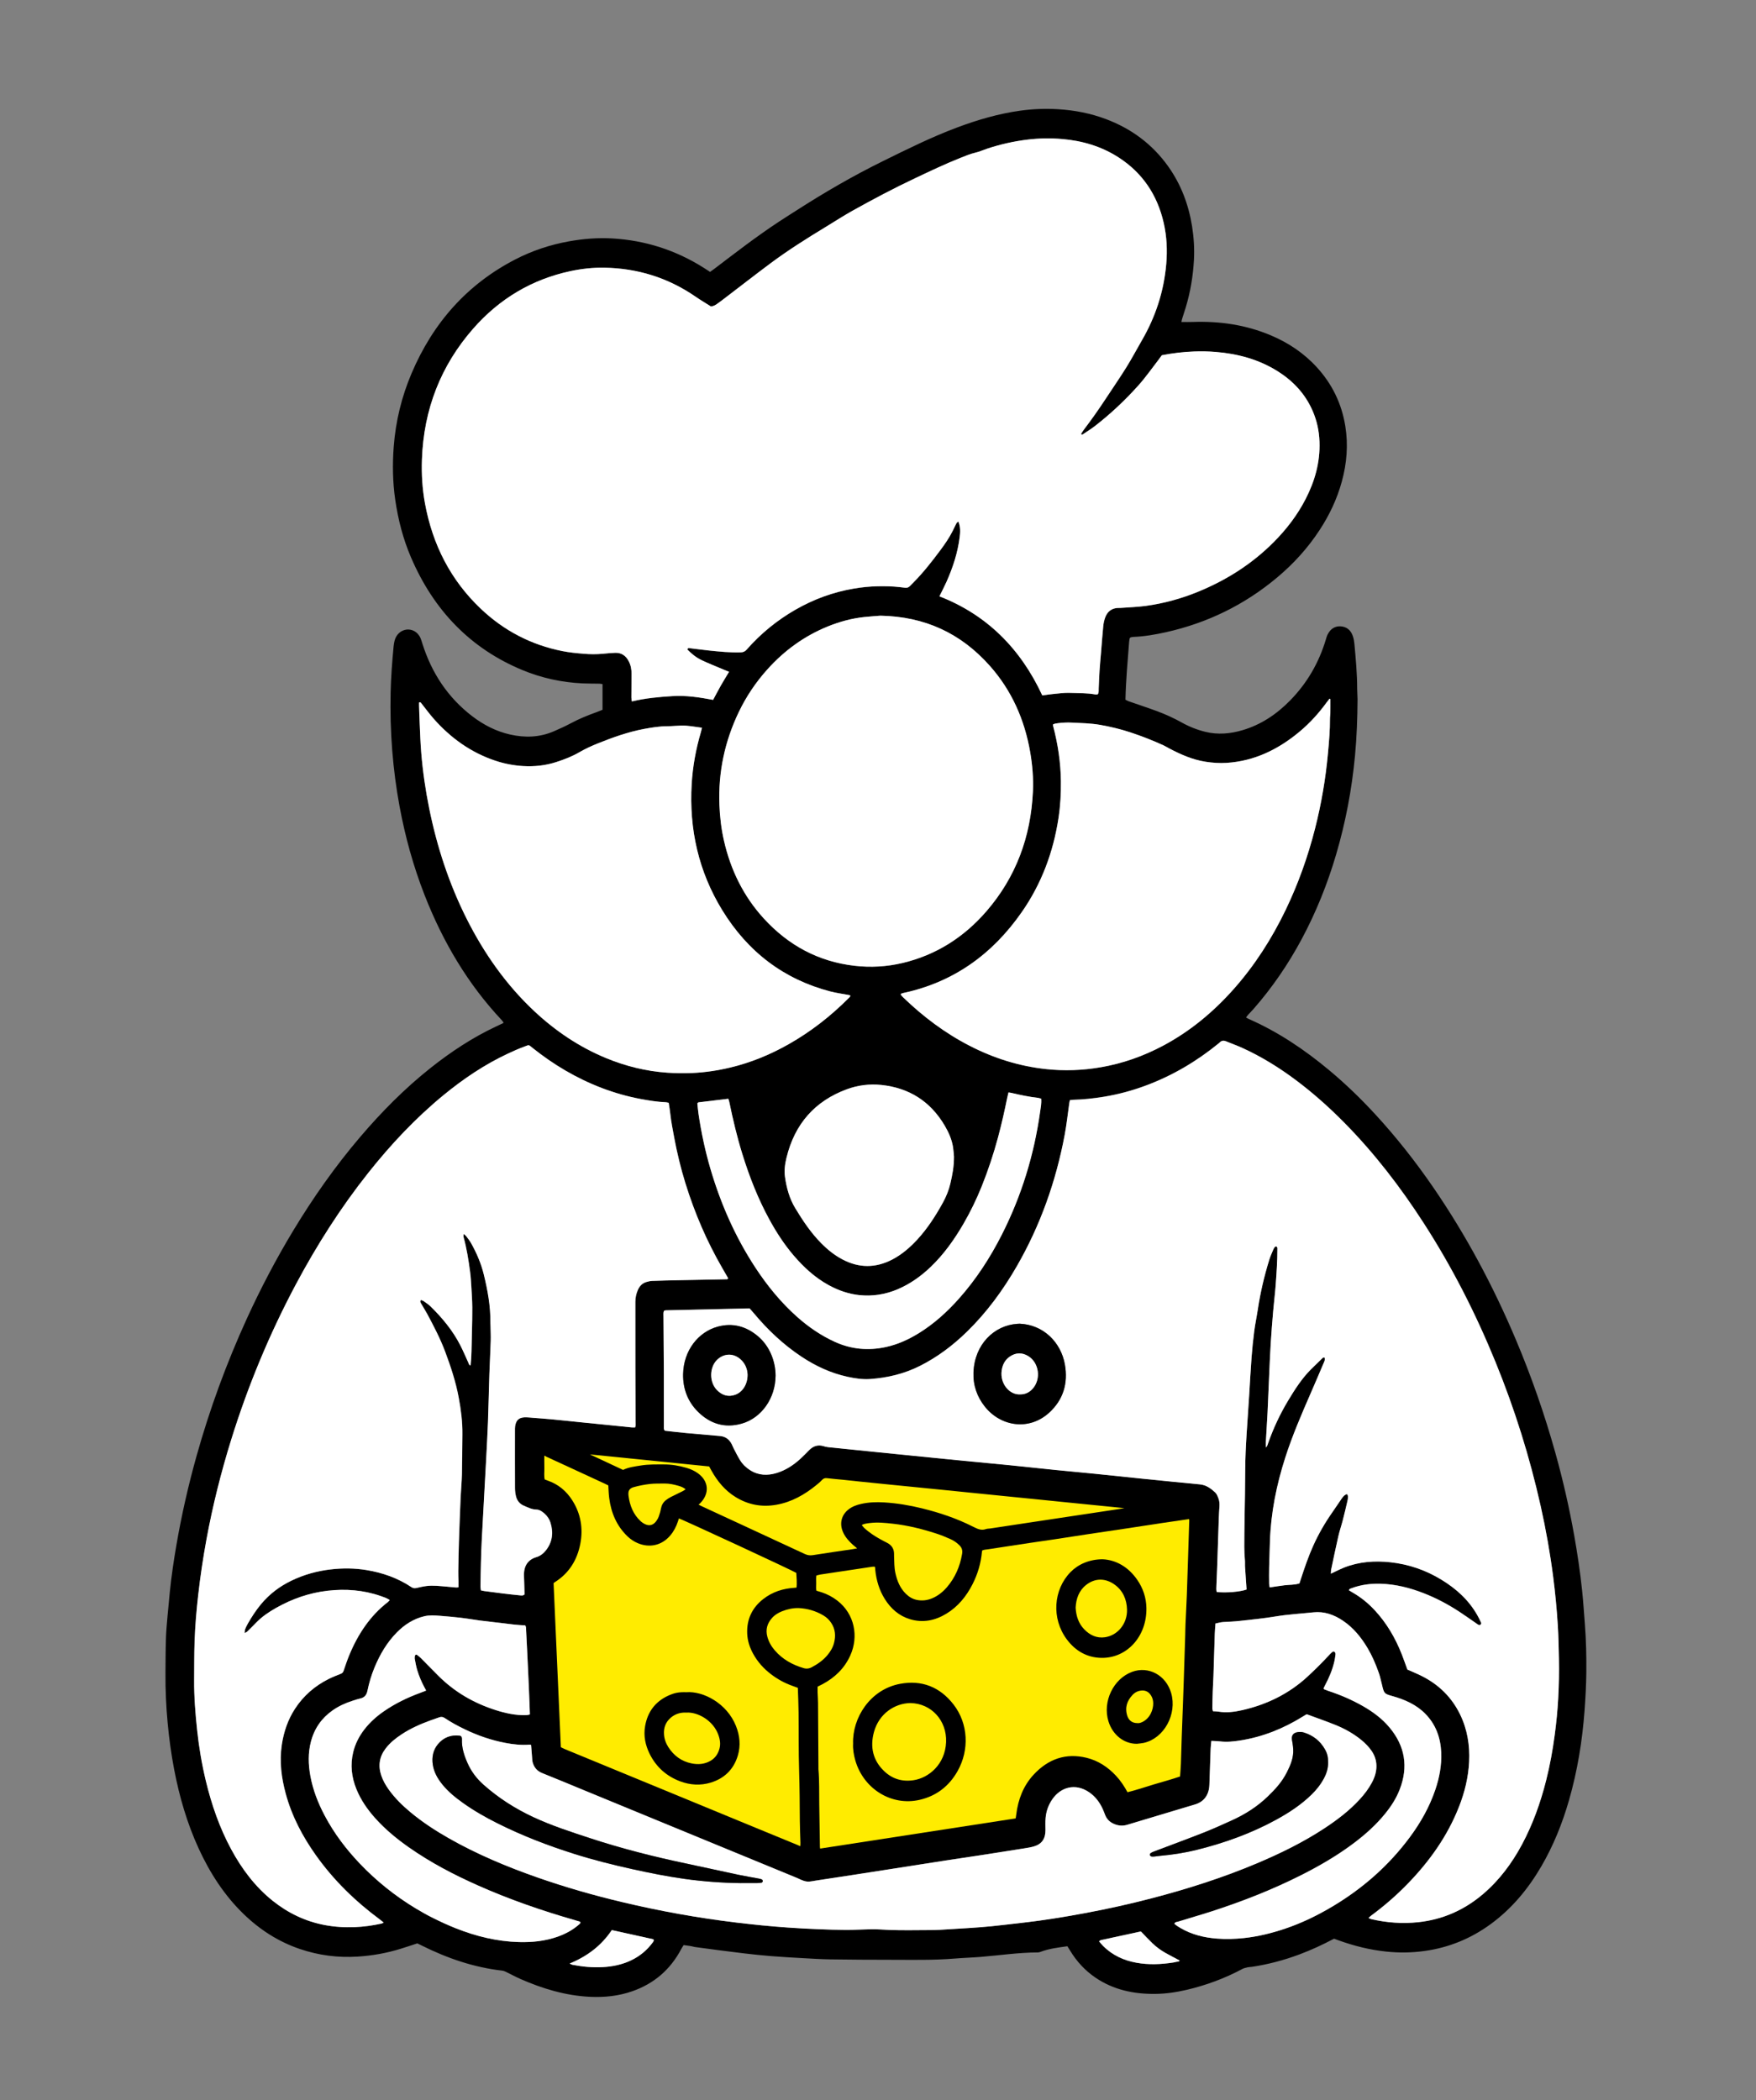 <?xml version="1.0" encoding="utf-8"?>
<!-- Generator: Adobe Illustrator 25.2.1, SVG Export Plug-In . SVG Version: 6.00 Build 0)  -->
<svg version="1.1" id="Layer_1" xmlns="http://www.w3.org/2000/svg" xmlns:xlink="http://www.w3.org/1999/xlink" x="0px" y="0px"
	 viewBox="0 0 612 732" style="enable-background:new 0 0 612 732;" xml:space="preserve">
<rect x="0" y="0" width="612" height="732" fill="#808080" stroke="none"/>
<style type="text/css">
	.st0{fill:#FFFFFF;}
	.st1{fill:#FFEC00;stroke:#000000;stroke-miterlimit:10;}
</style>
<g>
	<path d="M464.94,675.73c-4.02,2.13-8.02,3.97-12.14,5.51c-5.38,2-10.87,3.46-16.51,4.3c-0.47,0.07-0.96,0.05-1.43,0.15
		c-0.64,0.15-1.3,0.28-1.87,0.59c-6.17,3.3-12.65,5.68-19.39,7.27c-3.63,0.85-7.32,1.39-11.02,1.42
		c-7.42,0.07-14.51-1.37-20.88-5.73c-3.58-2.45-6.48-5.6-8.77-9.39c-0.29-0.47-0.59-0.94-0.93-1.49c-3.21,0.46-6.22,0.77-9.46,1.99
		c-0.28,0.11-0.59,0.17-0.89,0.17c-6.68,0.02-13.28,1.02-19.92,1.56c-2.98,0.24-5.97,0.32-8.95,0.57
		c-7.47,0.62-14.95,0.43-22.43,0.43c-6.94,0-13.88-0.04-20.82-0.14c-3.29-0.05-6.57-0.26-9.86-0.44c-3.64-0.2-7.28-0.41-10.92-0.7
		c-3.16-0.25-6.31-0.59-9.46-0.96c-5.72-0.68-11.44-1.44-17.15-2.22c-0.03,0-0.07-0.01-0.09-0.02c-1.31-0.35-2.43-0.46-3.79-0.64
		c-0.28,0.46-0.56,0.86-0.79,1.29c-3.85,7.33-9.62,12.18-17.09,14.79c-4.77,1.67-9.69,2.18-14.69,1.95
		c-8.54-0.4-16.61-2.83-24.44-6.28c-1.65-0.73-3.24-1.62-4.88-2.4c-0.43-0.21-0.89-0.4-1.36-0.45c-9.8-1.12-19.03-4.27-27.91-8.69
		c-0.54-0.27-1.08-0.53-1.66-0.81c-1.92,0.63-3.85,1.28-5.8,1.88c-4.9,1.52-9.89,2.41-14.99,2.73c-6.89,0.44-13.6-0.43-20.16-2.66
		c-7.42-2.52-13.92-6.68-19.64-12.23c-6.67-6.47-11.68-14.23-15.62-22.8c-4.03-8.78-6.72-18.03-8.54-27.57
		c-1.02-5.34-1.76-10.73-2.26-16.16c-0.54-5.81-0.81-11.63-0.76-17.47c0.04-4,0.03-7.99,0.16-11.99c0.08-2.66,0.34-5.31,0.57-7.96
		c0.24-2.78,0.51-5.55,0.79-8.32c0.55-5.42,1.35-10.8,2.27-16.17c1.8-10.48,4.15-20.83,7.01-31.05c4.62-16.5,10.48-32.5,17.56-47.99
		c4.86-10.63,10.27-20.92,16.28-30.86c6.93-11.45,14.58-22.31,23.18-32.41c7.48-8.78,15.52-16.9,24.46-24.01
		c7.2-5.73,14.81-10.73,23.06-14.6c0.76-0.36,1.53-0.72,2.29-1.08c0.05-0.02,0.08-0.08,0.2-0.2c-0.2-0.28-0.38-0.6-0.62-0.85
		c-11.83-12.58-20.54-27.32-26.93-43.67c-3.9-9.99-6.75-20.31-8.71-30.92c-1.19-6.41-2.02-12.87-2.54-19.38
		c-0.55-6.77-0.71-13.54-0.56-20.33c0.12-5.33,0.53-10.63,1.03-15.93c0.07-0.69,0.18-1.39,0.35-2.06c0.54-2.13,2.19-3.64,4.21-3.86
		c1.63-0.18,3.74,0.56,4.81,2.94c0.28,0.63,0.46,1.3,0.67,1.96c3.27,10.35,8.96,18.85,17.33,25.27c4.02,3.08,8.42,5.33,13.29,6.42
		c5.14,1.15,10.2,1.01,15.15-1.12c1.99-0.86,3.96-1.75,5.89-2.78c2.88-1.55,5.9-2.78,8.96-3.88c0.73-0.26,1.44-0.57,2.16-0.86
		c0-3.01,0-5.92,0-8.94c-0.39-0.06-0.73-0.14-1.06-0.15c-1.97-0.04-3.95-0.02-5.92-0.11c-7.23-0.34-14.24-1.86-20.97-4.65
		c-17.99-7.47-30.84-20.69-38.81-39.28c-2.74-6.38-4.47-13.09-5.48-20.02c-0.9-6.19-1-12.4-0.53-18.59
		c0.68-8.85,2.75-17.37,6.2-25.48c7.55-17.8,19.52-31.13,36.09-39.71c5.94-3.08,12.2-5.15,18.73-6.33
		c5.03-0.91,10.09-1.31,15.19-1.02c11.43,0.67,22.1,4.06,31.94,10.3c0.67,0.42,1.32,0.86,2.1,1.36c0.46-0.33,0.95-0.66,1.42-1.02
		c7.39-5.62,14.73-11.31,22.46-16.4c2.08-1.37,4.2-2.69,6.29-4.04c9.72-6.25,19.69-12.03,30-17.11c8.51-4.2,17.01-8.42,25.87-11.74
		c7.17-2.69,14.49-4.83,22.04-5.88c4.39-0.61,8.81-0.78,13.25-0.51c5.71,0.35,11.27,1.42,16.66,3.45
		c8.72,3.29,16.08,8.62,21.69,16.5c4.41,6.2,7.07,13.19,8.3,20.82c0.62,3.89,0.87,7.82,0.66,11.75c-0.31,5.65-1.24,11.2-2.87,16.6
		c-0.4,1.33-0.85,2.64-1.26,3.96c-0.11,0.35-0.16,0.71-0.23,1.08c1.39,0,2.7,0.04,4-0.01c9.31-0.33,18.37,0.98,27.07,4.63
		c6.08,2.55,11.53,6.15,16.11,11.15c5.27,5.76,8.65,12.58,9.93,20.5c1.06,6.55,0.53,13.01-1.22,19.38
		c-1.67,6.09-4.33,11.67-7.73,16.86c-4.12,6.31-9.1,11.76-14.76,16.51c-11.46,9.62-24.41,15.88-38.68,19.08
		c-3.8,0.85-7.64,1.52-11.54,1.67c-0.35,0.01-0.69,0.13-0.93,0.18c-0.14,0.14-0.19,0.18-0.23,0.23c-0.04,0.05-0.08,0.11-0.08,0.16
		c-0.07,0.44-0.15,0.87-0.18,1.31c-0.51,6.63-1.12,13.24-1.27,20c0.36,0.18,0.71,0.41,1.09,0.54c3.29,1.15,6.6,2.23,9.87,3.44
		c2.99,1.11,5.9,2.43,8.71,4c2.6,1.45,5.35,2.53,8.21,3.23c4.35,1.06,8.68,0.67,12.94-0.59c6.37-1.88,11.8-5.49,16.53-10.31
		c5.9-6,10.08-13.15,12.54-21.44c0.14-0.48,0.28-0.98,0.49-1.43c1.12-2.35,2.84-3.11,4.6-3.01c2.09,0.12,3.6,1.32,4.29,3.46
		c0.27,0.83,0.44,1.72,0.52,2.59c0.48,5.24,0.97,10.47,0.97,15.74c0,1.2,0.13,2.41,0.13,3.61c-0.04,6.59-0.27,13.17-0.89,19.74
		c-1.1,11.71-3.27,23.18-6.58,34.41c-3.02,10.26-6.98,20.1-11.99,29.46c-4.72,8.81-10.3,16.95-16.8,24.37
		c-0.61,0.7-1.27,1.34-1.89,2.03c-0.24,0.27-0.44,0.57-0.71,0.93c0.4,0.21,0.7,0.41,1.03,0.55c10.19,4.49,19.4,10.68,28.04,17.9
		c5.65,4.72,10.95,9.85,15.97,15.3c7.37,8,14.11,16.57,20.31,25.61c11.33,16.53,20.78,34.2,28.65,52.84
		c5.44,12.86,10.03,26.05,13.81,39.56c2.65,9.49,4.84,19.09,6.57,28.82c1.13,6.36,2.07,12.74,2.75,19.17
		c0.41,3.9,0.65,7.83,0.96,11.74c0.44,5.63,0.56,11.27,0.5,16.91c-0.05,4.38-0.29,8.74-0.61,13.1c-0.78,10.65-2.49,21.13-5.43,31.35
		c-2.33,8.1-5.45,15.84-9.66,23.05c-4.62,7.92-10.34,14.76-17.59,20.07c-6.96,5.1-14.65,8.22-23.05,9.39
		c-4.47,0.63-8.95,0.68-13.42,0.21c-5.61-0.59-11.08-1.94-16.42-3.86C466.16,676.18,465.6,675.97,464.94,675.73z M248.53,243.94
		c0.88-1.63,1.74-3.29,2.67-4.9c0.91-1.6,1.89-3.17,2.9-4.86c-0.69-0.28-1.24-0.5-1.79-0.73c-2.55-1.08-5.13-2.1-7.64-3.27
		c-1.91-0.9-3.6-2.21-5.12-3.8c0.19-0.23,0.31-0.5,0.4-0.49c2.38,0.27,4.74,0.61,7.12,0.86c3.69,0.39,7.38,0.76,11.1,0.65
		c0.84-0.02,1.47-0.28,2.04-0.93c4.93-5.62,10.6-10.24,16.96-13.9c6.41-3.69,13.21-6.18,20.43-7.4c2.78-0.47,5.57-0.76,8.39-0.8
		c2.51-0.04,5.02-0.01,7.52,0.28c3.35,0.39,2.67,0.6,5.04-1.8c3.34-3.38,6.26-7.15,9.13-10.98c1.6-2.14,3.11-4.34,4.34-6.75
		c0.45-0.89,0.85-1.82,1.32-2.7c0.12-0.23,0.4-0.38,0.68-0.62c0.79,1.9,0.67,3.75,0.44,5.56c-0.68,5.39-2.35,10.46-4.53,15.36
		c-0.76,1.71-1.63,3.36-2.51,5.15c16.35,6.36,28.17,18.03,35.85,34.53c1.33-0.17,2.56-0.38,3.81-0.49c1.9-0.18,3.82-0.47,5.72-0.39
		c2.98,0.12,5.98,0.01,8.95,0.55c0.28,0.05,0.58-0.03,0.85-0.05c0.45-0.69,0.3-1.4,0.33-2.09c0.09-2.03,0.16-4.05,0.29-6.08
		c0.14-2.09,0.34-4.17,0.51-6.25c0.25-3.09,0.47-6.19,0.78-9.28c0.11-1.06,0.33-2.14,0.7-3.13c0.75-2,2.19-3.12,4.25-3.26
		c0.36-0.03,0.72,0.01,1.08-0.02c2.92-0.22,5.86-0.31,8.76-0.7c6.31-0.85,12.44-2.54,18.37-4.98c9.75-4.01,18.59-9.57,26.22-17.22
		c4.42-4.44,8.24-9.37,11.15-15.04c3.2-6.23,5.1-12.82,4.84-20.01c-0.13-3.73-0.9-7.28-2.36-10.66
		c-2.61-6.04-6.85-10.49-12.16-13.84c-6.66-4.21-13.98-6.13-21.64-6.77c-2.5-0.21-5.01-0.24-7.53-0.16
		c-3.77,0.13-7.5,0.59-11.25,1.31c-0.36,0.5-0.71,1.01-1.09,1.49c-2.36,3.04-4.56,6.22-7.11,9.06c-4.66,5.2-9.72,9.95-15.2,14.19
		c-1.3,1.01-2.71,1.86-4.07,2.78c-0.19,0.13-0.41,0.29-0.69-0.06c0.28-0.44,0.54-0.94,0.87-1.37c2.67-3.51,5.21-7.11,7.64-10.8
		c2.43-3.69,4.94-7.32,7.28-11.08c1.91-3.07,3.6-6.28,5.42-9.42c4.74-8.18,7.66-17.01,8.48-26.59c0.41-4.84,0.19-9.63-0.89-14.35
		c-2.25-9.85-7.47-17.45-15.63-22.74c-6.09-3.96-12.81-5.89-19.87-6.48c-3.94-0.33-7.88-0.27-11.82,0.2
		c-4.83,0.58-9.55,1.63-14.19,3.17c-1.37,0.45-2.7,1.07-4.1,1.39c-1.83,0.42-3.54,1.15-5.27,1.84c-5.32,2.11-10.5,4.58-15.68,7.04
		c-7.43,3.51-14.71,7.35-21.9,11.37c-3.22,1.8-6.33,3.83-9.5,5.75c-6.49,3.94-12.92,7.99-19.04,12.55
		c-5.43,4.05-10.78,8.21-16.17,12.33c-0.82,0.63-1.65,1.26-2.5,1.85c-0.65,0.45-1.34,0.83-2.14,0.87c-1.8-1.14-3.63-2.23-5.38-3.43
		c-9.64-6.63-20.25-9.86-31.69-10.07c-4.01-0.07-8.01,0.37-11.94,1.21c-13.31,2.86-24.67,9.55-33.88,20.09
		c-11.2,12.81-17.2,28.01-17.81,45.54c-0.18,5.15,0.12,10.26,1.06,15.32c2.67,14.48,9.01,26.78,19.39,36.65
		c8.16,7.76,17.68,12.65,28.46,14.81c2.47,0.49,4.97,0.73,7.48,0.94c2.21,0.18,4.42,0.21,6.63,0c1.43-0.14,2.86-0.27,4.29-0.33
		c2.19-0.09,3.77,0.97,4.8,3.01c0.7,1.38,0.96,2.84,0.94,4.4c-0.04,2.73-0.06,5.45-0.06,8.18c0,0.41,0.11,0.82,0.18,1.35
		c4.74-1.14,9.43-1.56,14.15-1.85C239.12,242.33,243.77,243.04,248.53,243.94z M231.39,456.91c-0.25,0.66-0.16,1.36-0.15,2.04
		c0.04,6.66,0.1,13.32,0.13,19.98c0.02,3.11,0,6.22,0,9.32c0,2.98,0,5.96,0.01,8.95c0,0.49-0.1,1.03,0.37,1.45
		c2.39,0.26,4.83,0.55,7.26,0.78c3.99,0.38,7.98,0.72,11.97,1.06c1.67,0.14,2.95,0.97,3.84,2.46c0.35,0.59,0.57,1.25,0.89,1.86
		c0.72,1.38,1.41,2.8,2.23,4.11c0.9,1.44,2.11,2.59,3.51,3.48c2.91,1.84,6.01,1.94,9.18,0.99c3.1-0.93,5.8-2.68,8.24-4.88
		c1.09-0.99,2.11-2.06,3.15-3.11c1.41-1.42,3.03-1.96,4.94-1.4c0.52,0.15,1.04,0.31,1.57,0.36c5,0.52,10,1.02,15,1.53
		c5,0.5,10,1.01,15,1.51c5.12,0.51,10.24,1.03,15.36,1.53c5.83,0.57,11.67,1.1,17.51,1.68c5.59,0.56,11.18,1.18,16.78,1.74
		c4.52,0.46,9.05,0.85,13.58,1.31c5.59,0.56,11.19,1.17,16.78,1.74c6.55,0.66,13.09,1.33,19.64,1.94c2.16,0.2,3.82,1.4,5.35,2.82
		c0.55,0.51,0.86,1.36,1.14,2.11c0.34,0.89,0.39,1.85,0.33,2.81c-0.08,1.26-0.17,2.53-0.21,3.8c-0.2,5.76-0.38,11.53-0.58,17.29
		c-0.07,2.15-0.19,4.3-0.26,6.46c-0.03,0.74-0.09,1.5,0.09,2.2c2.91,0.41,8.22-0.02,10.42-0.85c-0.07-1.04-0.15-2.11-0.22-3.18
		c-0.11-1.64-0.24-3.28-0.33-4.93c-0.04-0.7,0.04-1.4-0.03-2.09c-0.3-3.16-0.22-6.33-0.19-9.5c0.04-4.44,0.15-8.87,0.21-13.31
		c0.04-2.79,0.07-5.58,0.08-8.37c0.01-4.38,0.24-8.74,0.51-13.11c0.27-4.43,0.6-8.85,0.88-13.28c0.28-4.36,0.49-8.73,0.82-13.09
		c0.23-3.09,0.56-6.18,0.95-9.26c0.32-2.45,0.85-4.86,1.21-7.3c0.89-5.96,2.26-11.8,4.03-17.53c0.39-1.26,0.95-2.46,1.46-3.68
		c0.12-0.28,0.3-0.55,0.5-0.77c0.1-0.12,0.33-0.2,0.47-0.17c0.14,0.03,0.26,0.22,0.34,0.37c0.06,0.1,0.05,0.25,0.05,0.37
		c0.02,4.32-0.3,8.62-0.61,12.91c-0.22,2.97-0.61,5.92-0.86,8.89c-0.32,3.72-0.62,7.45-0.85,11.18c-0.24,3.98-0.4,7.97-0.58,11.96
		c-0.18,4.05-0.33,8.11-0.53,12.16c-0.17,3.48-0.41,6.96-0.6,10.44c-0.03,0.53,0.03,1.07,0.05,1.81c0.52-0.61,0.62-1.16,0.81-1.68
		c1.81-5.12,4.1-10,6.87-14.62c2.35-3.91,4.8-7.74,8-10.96c1.26-1.26,2.54-2.51,3.83-3.73c0.23-0.22,0.51-0.57,0.93-0.29
		c0.23,0.74-0.15,1.37-0.4,1.98c-1.44,3.41-2.9,6.82-4.38,10.21c-3.24,7.42-6.44,14.85-8.94,22.61c-3.05,9.49-5.01,19.17-5.34,29.2
		c-0.1,3.04-0.21,6.08-0.28,9.12c-0.04,1.9-0.02,3.8,0,5.71c0,0.36,0.11,0.71,0.2,1.2c1.79-0.26,3.49-0.55,5.21-0.75
		c1.71-0.21,3.46-0.09,5.16-0.65c0.2-0.63,0.4-1.22,0.59-1.82c1.24-3.84,2.56-7.65,4.21-11.31c1.83-4.08,4.04-7.92,6.58-11.54
		c1.11-1.58,2.16-3.19,3.26-4.78c0.49-0.71,1-1.43,1.98-1.68c0.11,0.29,0.29,0.57,0.29,0.85c0,0.5-0.05,1.02-0.17,1.5
		c-0.53,2.28-1.06,4.55-1.65,6.81c-0.47,1.83-1.1,3.62-1.52,5.47c-0.89,3.88-1.7,7.78-2.52,11.68c-0.09,0.42-0.07,0.86-0.11,1.44
		c0.61-0.29,1.08-0.53,1.56-0.75c1.04-0.48,2.06-1.01,3.13-1.42c5.22-2.03,10.63-2.4,16.1-1.81c6.32,0.69,12.28,2.72,17.79,6.1
		c5.04,3.09,9.42,6.97,12.46,12.33c0.49,0.87,0.94,1.76,1.35,2.67c0.07,0.16-0.06,0.53-0.21,0.66c-0.14,0.13-0.45,0.14-0.64,0.08
		c-0.28-0.1-0.52-0.31-0.77-0.48c-1.96-1.35-3.89-2.73-5.87-4.03c-3.97-2.62-8.14-4.83-12.53-6.54c-4.86-1.89-9.84-3.15-15.04-3.3
		c-3.5-0.1-6.92,0.35-10.23,1.6c-0.3,0.11-0.68,0.15-0.81,0.67c0.46,0.28,0.91,0.57,1.38,0.83c2.81,1.61,5.32,3.65,7.56,6.06
		c4.18,4.48,7.27,9.73,9.53,15.53c0.68,1.75,1.3,3.53,1.91,5.21c1.89,0.86,3.74,1.59,5.51,2.51c5.57,2.93,9.96,7.19,12.84,13.09
		c2.54,5.2,3.46,10.76,3.17,16.57c-0.27,5.44-1.55,10.63-3.52,15.64c-4.04,10.31-10.28,18.98-17.75,26.72
		c-3.99,4.13-8.29,7.86-12.87,11.24c-0.28,0.21-0.52,0.47-0.91,0.83c0.41,0.17,0.66,0.33,0.93,0.39c5.41,1.26,10.89,1.65,16.4,1.07
		c8.43-0.9,15.97-4.18,22.58-9.81c5.63-4.79,10.03-10.67,13.58-17.3c3.77-7.05,6.45-14.56,8.42-22.37
		c1.31-5.21,2.27-10.49,2.98-15.83c0.56-4.21,0.98-8.43,1.21-12.67c0.25-4.61,0.34-9.24,0.25-13.86c-0.08-3.93-0.15-7.85-0.4-11.78
		c-0.36-5.57-0.88-11.11-1.59-16.64c-1.07-8.29-2.53-16.51-4.34-24.65c-3.85-17.25-9.11-34.01-15.75-50.28
		c-6.95-17.04-15.24-33.31-25.15-48.63c-8.07-12.48-17.06-24.16-27.38-34.65c-5.32-5.4-10.94-10.43-16.96-14.95
		c-5.88-4.4-12.07-8.24-18.68-11.26c-1.86-0.85-3.8-1.52-5.69-2.32c-0.86-0.36-1.62-0.34-2.3,0.4c-0.08,0.09-0.19,0.16-0.28,0.24
		c-7.64,6.24-15.95,11.17-25.04,14.6c-4.91,1.85-9.93,3.22-15.09,4.07c-3.61,0.59-7.23,0.97-10.88,1.06
		c-0.29,0.01-0.57,0.08-0.92,0.13c-0.08,0.42-0.16,0.79-0.21,1.15c-0.52,3.63-0.9,7.29-1.58,10.89
		c-3.05,16.32-8.52,31.66-16.72,45.88c-4.83,8.38-10.48,16.06-17.3,22.73c-4.91,4.8-10.3,8.86-16.35,11.92
		c-5.53,2.8-11.38,4.19-17.46,4.62c-2.64,0.19-5.25-0.21-7.84-0.78c-5.81-1.26-11.15-3.73-16.16-7.07
		c-6.23-4.15-11.67-9.27-16.53-15.1c-0.47-0.56-0.97-1.1-1.46-1.67c-9.81,0.22-19.56,0.44-29.3,0.67
		C231.78,456.73,231.61,456.83,231.39,456.91z M221.35,497.53c0.26-0.66,0.19-1.3,0.19-1.92c-0.02-6.09-0.06-12.18-0.07-18.27
		c-0.01-7.87,0-15.73-0.01-23.6c0-1.43,0.3-2.77,0.84-4.06c0.58-1.39,1.55-2.41,2.97-2.84c0.68-0.21,1.4-0.37,2.1-0.4
		c3.05-0.11,6.1-0.18,9.15-0.24c5.5-0.11,11-0.21,16.51-0.32c0.27-0.01,0.61,0.1,0.76-0.38c-1.31-2.3-2.68-4.59-3.95-6.95
		c-1.27-2.37-2.49-4.77-3.64-7.21c-1.14-2.44-2.21-4.92-3.22-7.43c-1.01-2.51-1.95-5.05-2.81-7.61c-0.89-2.62-1.71-5.28-2.45-7.95
		c-0.72-2.61-1.36-5.26-1.93-7.91c-0.58-2.65-1.04-5.34-1.54-8.01c-0.49-2.65-0.68-5.37-1.17-8.06c-0.39-0.08-0.67-0.18-0.96-0.19
		c-2.93-0.12-5.83-0.58-8.72-1.12c-9.33-1.74-18.1-5.15-26.4-9.98c-3.94-2.29-7.68-4.91-11.28-7.77c-1.63-1.3-1.1-1.2-3.06-0.48
		c-1.92,0.7-3.8,1.54-5.65,2.41c-8.09,3.79-15.5,8.77-22.47,14.51c-9.69,7.97-18.29,17.11-26.17,27.05
		c-9.58,12.08-17.88,25.09-25.2,38.82c-9.21,17.27-16.71,35.35-22.57,54.2c-3.54,11.39-6.44,22.96-8.61,34.73
		c-1.19,6.47-2.16,12.98-2.9,19.52c-0.6,5.29-1.06,10.59-1.24,15.91c-0.16,4.56-0.11,9.13-0.15,13.69
		c-0.05,5.84,0.43,11.65,1.05,17.45c0.63,5.93,1.63,11.79,3.02,17.57c2,8.33,4.78,16.34,8.82,23.83c3.75,6.95,8.4,13.1,14.46,17.97
		c5.38,4.32,11.38,7.17,18.04,8.45c3.49,0.67,6.99,0.89,10.53,0.75c3.18-0.12,6.31-0.56,9.42-1.25c0.2-0.04,0.37-0.19,0.7-0.36
		c-0.52-0.42-0.89-0.73-1.27-1.01c-8.55-6.32-16.16-13.69-22.44-22.56c-4.59-6.49-8.3-13.49-10.42-21.33
		c-1.52-5.6-2.24-11.28-1.36-17.1c0.68-4.51,2.11-8.7,4.57-12.48c2.99-4.61,6.96-7.99,11.69-10.38c1.4-0.71,2.87-1.26,4.32-1.85
		c0.49-0.2,0.77-0.51,0.95-1.03c0.63-1.85,1.24-3.71,1.99-5.5c3.04-7.32,7.27-13.68,13.44-18.46c0.22-0.17,0.4-0.41,0.66-0.69
		c-1.08-0.72-2.17-1.06-3.23-1.43c-6.01-2.08-12.18-2.54-18.43-1.82c-6.37,0.74-12.38,2.82-18.02,6.02
		c-2.48,1.41-4.86,2.99-6.89,5.11c-1.02,1.07-2.08,2.1-3.13,3.13c-0.19,0.18-0.46,0.26-0.88,0.49c0.06-0.59,0.02-0.98,0.15-1.3
		c0.28-0.7,0.6-1.38,0.98-2.03c1.34-2.33,2.78-4.56,4.49-6.63c3.01-3.66,6.64-6.37,10.78-8.35c4.34-2.07,8.89-3.33,13.62-3.88
		c4.19-0.48,8.37-0.45,12.52,0.24c5.54,0.93,10.8,2.75,15.59,5.94c0.55,0.37,1.08,0.45,1.7,0.31c1.17-0.26,2.34-0.54,3.52-0.69
		c2.33-0.29,4.66,0.02,6.98,0.2c0.66,0.05,1.31,0.12,1.97,0.18c0.7,0.06,1.39,0.2,2.22,0.07c0-0.79,0.01-1.47,0-2.16
		c-0.02-1.14-0.08-2.28-0.06-3.42c0.06-3.42,0.11-6.85,0.22-10.27c0.17-5.13,0.37-10.26,0.59-15.39c0.12-2.72,0.39-5.44,0.46-8.16
		c0.11-4.63,0.09-9.25,0.16-13.88c0.06-4.34-0.49-8.61-1.28-12.84c-1.02-5.49-2.76-10.76-4.7-15.95c-1.72-4.6-3.99-8.94-6.29-13.24
		c-0.65-1.21-1.41-2.35-2.08-3.55c-0.19-0.34-0.54-0.73-0.1-1.28c0.29,0.11,0.65,0.18,0.93,0.37c0.84,0.6,1.73,1.16,2.47,1.89
		c4.05,3.99,7.69,8.35,10.34,13.54c1.02,2,1.89,4.1,2.84,6.15c0.15,0.32,0.18,0.75,0.73,0.86c0.16-1.64,0.29-3.26,0.31-4.9
		c0.03-2.22,0.12-4.44,0.16-6.66c0.05-2.91,0.15-5.83,0.12-8.74c-0.02-2.34-0.18-4.69-0.32-7.03c-0.11-1.77-0.2-3.55-0.44-5.3
		c-0.55-4.08-1.17-8.15-2.28-12.11c-0.07-0.26,0.01-0.56,0.03-1.09c0.41,0.34,0.67,0.49,0.85,0.72c0.59,0.79,1.23,1.57,1.72,2.43
		c1.94,3.45,3.51,7.09,4.46,10.97c1.34,5.47,2.35,11.01,2.3,16.7c0,0.38,0.04,0.76,0.04,1.14c0.03,1.77,0.13,3.55,0.07,5.32
		c-0.12,3.86-0.34,7.72-0.47,11.59c-0.18,5.58-0.29,11.15-0.49,16.73c-0.16,4.37-0.42,8.73-0.64,13.1
		c-0.17,3.35-0.37,6.71-0.55,10.06c-0.33,5.95-0.67,11.89-0.97,17.84c-0.13,2.59-0.22,5.19-0.29,7.79
		c-0.08,2.85-0.11,5.71-0.15,8.56c-0.01,0.42,0.1,0.85,0.15,1.28c0.44,0.09,0.78,0.19,1.13,0.23c2.14,0.28,4.27,0.57,6.41,0.83
		c1.96,0.24,3.92,0.47,5.89,0.65c0.57,0.05,1.2,0.22,1.76-0.3c-0.06-2.12-0.1-4.27-0.19-6.42c-0.15-3.49,1.4-5.72,4.29-6.57
		c1.35-0.4,2.48-1.26,3.38-2.41c2.26-2.9,2.64-6.16,1.55-9.65c-0.38-1.21-1.1-2.25-2.03-3.09c-0.84-0.75-1.77-1.42-2.87-1.44
		c-1.62-0.03-3.01-0.76-4.44-1.38c-1.35-0.58-2.27-1.69-2.65-3.16c-0.25-0.96-0.37-1.99-0.37-3c-0.03-6.66-0.02-13.32-0.01-19.99
		c0-0.51-0.01-1.02,0.06-1.52c0.31-2.06,1.28-2.98,3.25-3.09c0.59-0.03,1.19,0.03,1.79,0.06c0.36,0.02,0.71,0.06,1.07,0.09
		c2.26,0.18,4.53,0.33,6.79,0.55c3.16,0.3,6.31,0.64,9.46,0.96c3.15,0.32,6.31,0.63,9.46,0.95c2.92,0.29,5.83,0.6,8.75,0.89
		C220.49,497.56,220.9,497.53,221.35,497.53z M306.86,214.6c-1.53,0.12-3.55,0.25-5.57,0.46c-4.43,0.47-8.7,1.64-12.85,3.32
		c-8.06,3.28-15.02,8.3-20.97,14.92c-3.99,4.44-7.33,9.37-9.95,14.82c-4.9,10.19-7.23,21-6.78,32.47c0.16,4.2,0.65,8.33,1.58,12.41
		c2.36,10.33,6.88,19.45,13.85,27.1c8.67,9.5,19.21,15.09,31.67,16.52c5.64,0.65,11.24,0.33,16.76-0.98
		c11.55-2.75,21.31-8.87,29.27-18.11c10.17-11.79,15.41-25.78,16.13-41.69c0.21-4.57-0.16-9.11-0.94-13.62
		c-1.97-11.45-6.5-21.58-14.03-30.08C334.84,220.64,322.24,214.89,306.86,214.6z M244.66,253.66c-2.59-0.33-4.93-0.83-7.33-0.77
		c-1.55,0.04-3.1,0.22-4.66,0.22c-2.77,0-5.49,0.44-8.19,0.94c-5.55,1.03-10.88,2.93-16.14,5.05c-2.17,0.87-4.32,1.84-6.37,3.04
		c-2.57,1.5-5.34,2.57-8.14,3.47c-3.74,1.2-7.59,1.63-11.52,1.39c-3.37-0.2-6.64-0.84-9.85-1.92c-8.35-2.81-15.37-7.82-21.33-14.57
		c-1.51-1.71-2.86-3.58-4.29-5.37c-0.18-0.23-0.34-0.55-0.8-0.28c0,0.33-0.01,0.7,0,1.08c0.07,2.09,0.12,4.18,0.22,6.27
		c0.16,3.35,0.26,6.72,0.53,10.06c0.54,6.57,1.48,13.08,2.79,19.53c2.72,13.4,6.93,26.24,13.01,38.35
		c6.13,12.2,13.82,23.12,23.63,32.3c7.42,6.95,15.67,12.48,24.91,16.3c6.9,2.86,14.04,4.62,21.43,5.12c2.86,0.19,5.73,0.23,8.6,0.11
		c4.5-0.19,8.93-0.86,13.31-1.9c7.16-1.7,13.95-4.49,20.41-8.16c7.7-4.36,14.67-9.78,20.99-16.16c0.2-0.2,0.53-0.34,0.42-0.87
		c-0.18-0.03-0.39-0.08-0.6-0.12c-2.12-0.4-4.26-0.67-6.35-1.22c-16.07-4.2-28.68-13.68-37.67-28.37
		c-8.17-13.35-11.57-28.1-10.62-43.99c0.36-6.11,1.45-12.06,3.17-17.89C244.38,254.84,244.48,254.35,244.66,253.66z M463.67,243.71
		c-0.1-0.06-0.21-0.12-0.31-0.18c-0.37,0.48-0.75,0.95-1.1,1.43c-2.69,3.68-5.71,7.01-9.14,9.9c-7.53,6.34-15.92,10.44-25.67,11.05
		c-2.47,0.16-4.9-0.02-7.32-0.4c-4.49-0.7-8.62-2.52-12.65-4.64c-0.7-0.37-1.37-0.8-2.08-1.12c-3.74-1.7-7.55-3.19-11.43-4.47
		c-3.49-1.15-7.03-2-10.64-2.63c-3.2-0.56-6.43-0.61-9.65-0.77c-1.62-0.08-3.23-0.02-4.83,0.18c-0.64,0.08-1.3,0.12-1.89,0.48
		c0.03,0.24,0.04,0.43,0.09,0.6c1.66,6.26,2.6,12.62,2.69,19.13c0.06,4.33-0.19,8.62-0.84,12.88c-1.82,11.97-5.97,22.96-12.77,32.73
		c-10.36,14.9-23.99,24.51-41.2,28.21c-0.34,0.07-0.67,0.21-0.99,0.32c0.04,0.21,0.03,0.36,0.09,0.44c0.19,0.24,0.4,0.47,0.62,0.68
		c7.02,6.8,14.7,12.57,23.27,16.98c8.42,4.33,17.26,7.12,26.57,8.12c6.39,0.69,12.77,0.47,19.13-0.63
		c7.62-1.31,14.85-3.86,21.73-7.52c9.36-4.98,17.49-11.7,24.63-19.76c7.3-8.23,13.23-17.5,18.08-27.55
		c4.37-9.07,7.74-18.54,10.25-28.36c2.2-8.64,3.71-17.43,4.51-26.34c0.36-3.97,0.72-7.95,0.69-11.95c-0.01-0.69,0.13-1.39,0.14-2.08
		C463.68,246.85,463.67,245.28,463.67,243.71z M185.09,608.18c-0.32-0.05-0.44-0.09-0.55-0.09c-2.82,0.21-5.62-0.08-8.38-0.61
		c-4.9-0.94-9.62-2.55-14.15-4.74c-2.4-1.16-4.75-2.41-6.97-3.91c-0.61-0.41-1.2-0.52-1.87-0.29c-1.02,0.36-2.05,0.7-3.07,1.07
		c-3.51,1.28-6.94,2.77-10.1,4.87c-2.09,1.38-4.05,2.92-5.61,4.98c-2.17,2.87-2.65,6.01-1.46,9.46c0.6,1.74,1.5,3.31,2.55,4.78
		c2.18,3.06,4.82,5.63,7.66,7.98c4.16,3.44,8.64,6.37,13.28,9.01c9.88,5.62,20.28,9.95,30.9,13.68c9.65,3.38,19.45,6.19,29.37,8.55
		c13.25,3.16,26.61,5.57,40.11,7.19c5.88,0.71,11.77,1.3,17.68,1.71c3.52,0.25,7.04,0.43,10.57,0.58c3.29,0.13,6.57,0.24,9.86,0.25
		c2.87,0.01,5.74-0.16,8.61-0.22c2.21-0.05,4.41,0.17,6.62,0.24c4.6,0.16,9.21,0.06,13.82,0.04c1.26,0,2.51-0.03,3.77-0.1
		c3.22-0.18,6.45-0.37,9.67-0.59c2.68-0.18,5.37-0.36,8.05-0.63c3.87-0.39,7.73-0.87,11.59-1.31c6.96-0.8,13.87-1.93,20.76-3.21
		c7.95-1.47,15.85-3.21,23.68-5.26c12.43-3.25,24.67-7.14,36.58-12.16c8.12-3.43,16.04-7.29,23.49-12.18
		c4.49-2.94,8.77-6.18,12.45-10.23c1.59-1.74,3.02-3.61,4.14-5.72c0.68-1.28,1.22-2.62,1.45-4.07c0.4-2.48-0.07-4.78-1.46-6.86
		c-1.02-1.52-2.26-2.78-3.64-3.91c-2.77-2.27-5.85-3.97-9.1-5.28c-3.28-1.32-6.63-2.48-9.92-3.7c-0.15,0.07-0.27,0.1-0.37,0.16
		c-0.31,0.18-0.62,0.37-0.93,0.57c-6.83,4.25-14.11,7.18-21.95,8.4c-2.3,0.36-4.62,0.61-6.96,0.32c-0.99-0.12-1.99-0.12-3.06-0.18
		c-0.09,1.01-0.21,1.88-0.25,2.76c-0.16,4.18-0.31,8.36-0.44,12.54c-0.11,3.46-1.83,5.9-4.95,6.84c-7.87,2.37-15.76,4.7-23.63,7.09
		c-1.64,0.5-3.18,0.36-4.73-0.31c-1.39-0.61-2.43-1.59-3.02-3.08c-0.26-0.64-0.49-1.29-0.77-1.92c-1.1-2.46-2.64-4.53-4.81-6.01
		c-4.83-3.3-9.92-1.79-12.85,2.47c-1.33,1.93-2.12,4.12-2.32,6.5c-0.12,1.38-0.06,2.78-0.05,4.18c0.03,3.02-1.26,4.92-4.01,5.72
		c-1.15,0.33-2.34,0.52-3.52,0.71c-4.49,0.72-8.98,1.43-13.48,2.12c-4.5,0.69-9,1.35-13.49,2.04c-7.04,1.09-14.07,2.2-21.11,3.29
		c-8.04,1.25-16.08,2.51-24.13,3.71c-3.05,0.45-3.19,0.89-6.77-0.84c-0.05-0.03-0.11-0.05-0.17-0.07
		c-9.19-3.78-18.38-7.56-27.57-11.35c-15.54-6.4-31.08-12.8-46.62-19.2c-4.85-2-9.68-4.02-14.55-5.97c-1.72-0.69-2.79-1.91-3.3-3.72
		c-0.17-0.6-0.16-1.25-0.22-1.88c-0.06-0.69-0.11-1.39-0.16-2.08C185.2,609.64,185.15,608.95,185.09,608.18z M392.71,625.26
		c3.32-0.83,6.45-1.87,9.61-2.8c3.15-0.93,6.32-1.8,9.45-2.87c0.11-1.69,0.26-3.27,0.32-4.84c0.12-3.1,0.19-6.21,0.29-9.31
		c0.15-4.37,0.32-8.74,0.48-13.11c0.08-2.22,0.16-4.43,0.23-6.65c0.17-5.2,0.34-10.39,0.5-15.59c0.04-1.33,0.04-2.66,0.1-3.99
		c0.15-3.42,0.34-6.83,0.47-10.25c0.16-4.24,0.28-8.49,0.42-12.73c0.14-4.37,0.29-8.74,0.42-13.11c0.01-0.34-0.11-0.69-0.18-1.07
		c-3.49,0.51-6.86,0.98-10.23,1.49c-4.08,0.61-8.16,1.26-12.24,1.87c-4.44,0.67-8.88,1.31-13.31,1.98
		c-3.85,0.58-7.69,1.19-11.53,1.77c-2.96,0.45-5.92,0.86-8.88,1.3c-4.73,0.71-9.47,1.42-14.19,2.16c-0.86,0.14-1.78,0.13-2.54,0.62
		c-0.06,0.26-0.12,0.44-0.14,0.63c-0.35,3.97-1.45,7.7-3.23,11.2c-2.14,4.22-5.02,7.73-8.99,10.12c-3.84,2.32-7.92,3.14-12.25,1.83
		c-3.68-1.12-6.44-3.54-8.52-6.88c-1.84-2.97-2.83-6.27-3.2-9.79c-0.06-0.55,0.02-1.15-0.39-1.63c-0.41,0-0.84-0.05-1.24,0.01
		c-6.04,0.9-12.07,1.8-18.11,2.72c-0.57,0.09-1.13,0.29-1.72,0.44c-0.24,1.11-0.15,2.13-0.13,3.13c0.02,0.99-0.21,2.02,0.23,2.98
		c0.67,0.2,1.3,0.38,1.93,0.58c1.96,0.64,3.77,1.59,5.43,2.87c5.77,4.47,7.24,12.05,4.34,18.48c-2.02,4.48-5.33,7.57-9.45,9.78
		c-0.64,0.34-1.29,0.65-1.99,1c0,0.79-0.02,1.54,0,2.3c0.04,1.2,0.14,2.41,0.15,3.61c0.06,7.55,0.1,15.1,0.14,22.65
		c0,0.19-0.01,0.38,0,0.57c0.34,3.99,0.23,7.98,0.28,11.98c0.06,5.01,0.14,10.02,0.23,15.03c0.01,0.36,0.11,0.72,0.18,1.18
		c23.02-3.55,45.96-7.1,68.81-10.62c0.14-0.24,0.23-0.35,0.25-0.46c0.08-0.44,0.13-0.88,0.19-1.32c0.65-5.17,2.44-9.83,5.91-13.58
		c4.98-5.37,10.98-7.47,18.01-5.74c3.89,0.96,7.16,3.1,9.97,6.1C390.18,621,391.48,622.97,392.71,625.26z M236.31,528.57
		c-0.18,0.52-0.35,1.05-0.53,1.58c-0.58,1.76-1.41,3.36-2.59,4.74c-2.9,3.39-6.93,4.09-10.65,2.55c-1.29-0.53-2.46-1.31-3.49-2.29
		c-3.68-3.51-5.6-7.98-6.25-13.12c-0.19-1.5-0.21-3.01-0.32-4.61c-0.51-0.25-1.04-0.52-1.59-0.78c-2.63-1.22-5.26-2.44-7.89-3.65
		c-4.11-1.9-8.21-3.81-12.33-5.69c-0.45-0.2-0.89-0.66-1.47-0.34c0,1.56-0.04,3.08,0.01,4.59c0.05,1.5-0.22,3.02,0.2,4.49
		c0.52,0.19,0.96,0.37,1.41,0.53c3.48,1.22,6.22,3.5,8.24,6.7c2.83,4.49,3.7,9.43,2.69,14.71c-1.08,5.63-3.88,10.02-8.57,13
		c-0.25,0.16-0.48,0.35-0.77,0.56c0.85,19.26,1.71,38.49,2.56,57.77c0.66,0.31,1.24,0.62,1.84,0.87c7.74,3.19,15.49,6.37,23.23,9.57
		c14.09,5.81,28.18,11.62,42.27,17.43c5.24,2.16,10.47,4.32,15.71,6.46c0.41,0.17,0.84,0.53,1.38,0.15
		c0.02-0.48,0.07-0.98,0.06-1.48c-0.06-2.53-0.19-5.07-0.21-7.6c-0.04-5.83-0.07-11.66-0.25-17.5c-0.21-6.78-0.11-13.57-0.19-20.36
		c-0.03-2.85-0.17-5.7-0.26-8.55c0-0.12-0.09-0.23-0.15-0.41c-0.69-0.26-1.42-0.53-2.15-0.79c-2.63-0.93-5.06-2.27-7.3-3.99
		c-2.46-1.88-4.51-4.15-6.04-6.94c-1.16-2.12-1.91-4.39-2.01-6.83c-0.19-4.88,1.73-8.73,5.4-11.6c3.12-2.44,6.7-3.56,10.54-3.81
		c0.4-0.03,0.79-0.1,1.24-0.15c0.22-2.07,0.03-4-0.08-5.86C276.73,547.06,238.12,529.16,236.31,528.57z M148.51,589.25
		c-0.27-0.53-0.43-0.87-0.61-1.2c-1.01-1.88-1.83-3.86-2.46-5.91c-0.39-1.26-0.61-2.58-0.86-3.88c-0.07-0.36-0.01-0.75,0.03-1.13
		c0.03-0.29,0.47-0.54,0.7-0.37c0.49,0.35,0.97,0.73,1.4,1.16c2.04,2.05,4.05,4.13,6.1,6.18c5.69,5.67,12.37,9.49,19.81,11.89
		c3.56,1.15,7.19,1.94,10.94,1.8c0.38-0.01,0.77-0.16,1.13-0.24c-0.05-1.4-0.09-2.67-0.14-3.93c-0.07-1.84-0.14-3.67-0.22-5.51
		c-0.19-4.18-0.38-8.36-0.58-12.53c-0.13-2.79-0.27-5.57-0.42-8.35c-0.01-0.23-0.15-0.46-0.24-0.71c-1.3-0.09-2.55-0.14-3.8-0.28
		c-4.1-0.47-8.2-0.96-12.29-1.46c-0.71-0.09-1.42-0.21-2.13-0.32c-1.48-0.21-2.95-0.46-4.44-0.62c-2.38-0.26-4.76-0.49-7.14-0.67
		c-1.78-0.13-3.57-0.27-5.36,0.15c-3.73,0.88-6.87,2.88-9.6,5.64c-3.43,3.47-5.89,7.64-7.78,12.21c-1.09,2.62-1.89,5.34-2.47,8.13
		c-0.3,1.46-1.04,2.36-2.44,2.68c-0.93,0.21-1.85,0.51-2.76,0.81c-2.47,0.8-4.83,1.85-6.99,3.38c-3.73,2.64-6.28,6.2-7.49,10.79
		c-1.06,4-0.95,8.02-0.21,12.05c0.9,4.91,2.69,9.46,4.99,13.79c3.27,6.19,7.43,11.67,12.16,16.65c5.85,6.15,12.38,11.37,19.54,15.7
		c2.02,1.22,4.08,2.38,6.19,3.42c2.54,1.26,5.12,2.46,7.75,3.5c7.1,2.82,14.41,4.61,22.02,4.82c4.64,0.13,9.2-0.34,13.62-1.91
		c2.74-0.98,5.29-2.36,7.51-4.35c0.23-0.21,0.46-0.42,0.24-0.82c-0.55-0.16-1.12-0.34-1.69-0.51c-11.61-3.32-23.02-7.27-34.12-12.22
		c-8.28-3.69-16.32-7.89-23.83-13.15c-4.26-2.98-8.27-6.28-11.79-10.21c-2.7-3.01-5.01-6.31-6.56-10.15
		c-1.68-4.14-2.18-8.42-1.12-12.83c0.72-3,2.1-5.65,3.95-8.03c1.92-2.47,4.21-4.5,6.73-6.24c3.93-2.72,8.16-4.77,12.58-6.4
		C147.01,589.84,147.68,589.57,148.51,589.25z M461.28,588.48c0.11,0.18,0.13,0.26,0.17,0.28c0.5,0.2,1,0.41,1.51,0.58
		c4.18,1.38,8.21,3.11,12.07,5.31c3.44,1.97,6.63,4.32,9.24,7.44c5.4,6.46,6.65,13.71,3.51,21.71c-1.18,3.01-2.9,5.68-4.89,8.16
		c-3.32,4.13-7.22,7.58-11.39,10.69c-5.69,4.24-11.77,7.76-18.04,10.92c-10.11,5.1-20.59,9.19-31.29,12.65
		c-3.83,1.24-7.7,2.33-11.54,3.53c-0.45,0.14-1.08,0.07-1.36,0.75c0.28,0.23,0.5,0.44,0.75,0.6c0.45,0.31,0.91,0.6,1.38,0.88
		c3.95,2.31,8.25,3.34,12.7,3.69c3.16,0.24,6.32,0.15,9.49-0.19c4.9-0.53,9.66-1.71,14.34-3.29c5.77-1.95,11.25-4.61,16.52-7.76
		c10.43-6.24,19.53-14.16,26.94-24.17c3.71-5.02,6.78-10.43,8.83-16.46c1.44-4.22,2.25-8.54,2.06-13.04
		c-0.22-5.22-1.93-9.76-5.52-13.42c-1.56-1.6-3.36-2.85-5.31-3.85c-2-1.02-4.09-1.76-6.24-2.36c-2.75-0.77-2.86-0.9-3.54-3.82
		c-0.23-0.98-0.47-1.97-0.73-2.94c-0.15-0.55-0.33-1.08-0.52-1.62c-1.02-2.85-2.21-5.62-3.73-8.21c-2.28-3.86-5.04-7.24-8.71-9.7
		c-3.12-2.08-6.48-3.28-10.2-2.88c-4.46,0.47-8.93,0.71-13.37,1.45c-4.07,0.68-8.18,1.08-12.28,1.53c-1.9,0.21-3.81,0.3-5.72,0.39
		c-0.95,0.05-1.84,0.33-2.8,0.52c-0.09,1.24-0.21,2.37-0.24,3.51c-0.16,4.88-0.29,9.75-0.46,14.63c-0.06,1.84-0.19,3.67-0.25,5.5
		c-0.07,1.96-0.11,3.93-0.14,5.89c0,0.35,0.14,0.7,0.22,1.05c0.69,0.04,1.29,0.03,1.88,0.13c2.83,0.46,5.63,0.11,8.37-0.52
		c8.56-1.97,16.31-5.71,22.94-11.9c2.43-2.27,4.79-4.59,7.05-7.04c0.38-0.41,0.76-0.81,1.17-1.18c0.27-0.25,0.64-0.48,0.96-0.19
		c0.2,0.18,0.36,0.56,0.33,0.82c-0.09,0.88-0.22,1.76-0.42,2.62c-0.69,2.91-1.83,5.62-3.23,8.22
		C461.6,587.79,461.43,588.17,461.28,588.48z M362.87,382.94c-0.46-0.11-0.8-0.24-1.14-0.28c-3.1-0.35-6.14-0.99-9.18-1.71
		c-0.33-0.08-0.66-0.1-1.08-0.17c-0.17,0.73-0.33,1.33-0.45,1.94c-0.93,4.59-1.96,9.14-3.17,13.66c-1.58,5.86-3.48,11.6-5.73,17.2
		c-1.81,4.49-3.92,8.83-6.34,13c-3.18,5.48-6.81,10.58-11.32,14.92c-3.44,3.31-7.24,6.01-11.57,7.86c-4.3,1.84-8.77,2.53-13.36,2.06
		c-3.78-0.39-7.35-1.64-10.74-3.49c-4.75-2.6-8.7-6.24-12.26-10.41c-3.26-3.83-6-8.06-8.43-12.52c-3.94-7.22-6.94-14.88-9.39-22.79
		c-1.85-5.97-3.29-12.05-4.55-18.18c-0.07-0.35-0.22-0.69-0.33-1.05c-3.52,0.42-6.96,0.83-10.39,1.25c-0.05,0.01-0.1,0.06-0.15,0.1
		c-0.05,0.04-0.09,0.08-0.25,0.22c0.13,1.16,0.22,2.42,0.4,3.66c0.96,6.52,2.32,12.94,4.18,19.25c3.62,12.32,8.74,23.86,15.7,34.45
		c4.16,6.33,8.89,12.11,14.47,17.07c4.01,3.57,8.36,6.54,13.19,8.74c5.75,2.61,11.64,3.11,17.74,1.8c4.15-0.89,7.98-2.65,11.61-4.9
		c5.2-3.23,9.75-7.33,13.87-11.97c5.99-6.73,10.9-14.29,15.02-22.43c6.76-13.37,11.15-27.58,13.26-42.57
		C362.68,386.15,363.01,384.65,362.87,382.94z M332.48,403.13c-0.07-0.69-0.13-1.96-0.32-3.21c-0.43-2.73-1.52-5.21-2.88-7.53
		c-5.1-8.7-12.64-13.24-22.14-14.24c-4.09-0.43-8.15,0.08-12.03,1.51c-10.97,4.05-18.13,11.92-21.03,23.95
		c-0.52,2.16-0.82,4.37-0.5,6.6c0.55,3.85,1.55,7.51,3.56,10.86c2.65,4.4,5.48,8.62,9.06,12.24c2.22,2.25,4.64,4.19,7.4,5.65
		c5.74,3.03,11.5,3.05,17.26,0.09c3.38-1.74,6.25-4.21,8.85-7.04c3.53-3.84,6.36-8.23,8.9-12.85c1.15-2.1,2.05-4.28,2.6-6.65
		C331.89,409.62,332.48,406.71,332.48,403.13z M299.85,539.97c-0.96-0.83-1.62-1.36-2.24-1.94c-1.36-1.25-2.63-2.6-3.37-4.39
		c-1.12-2.69-0.46-5.35,1.74-7.11c1.27-1.02,2.74-1.54,4.27-1.89c2.59-0.59,5.22-0.68,7.86-0.52c4.43,0.26,8.79,0.99,13.11,2.05
		c6.13,1.51,12.11,3.52,17.79,6.4c1.56,0.79,3.02,1.45,4.76,0.83c0.44-0.16,0.95-0.12,1.42-0.19c5.5-0.83,11-1.67,16.5-2.5
		c4.73-0.72,9.47-1.43,14.2-2.14c4.67-0.7,9.35-1.4,14.02-2.11c1.7-0.26,3.4-0.54,5.1-0.81c-1.65-0.4-3.3-0.56-4.95-0.72
		c-5.06-0.51-10.11-1.01-15.17-1.52c-5.06-0.51-10.11-1.02-15.17-1.53c-5.06-0.51-10.12-1.01-15.17-1.52
		c-5.12-0.51-10.23-1.04-15.35-1.55c-3.81-0.38-7.62-0.76-11.42-1.14c-2.56-0.25-5.12-0.5-7.68-0.76
		c-3.51-0.35-7.02-0.71-10.53-1.07c-1.9-0.2-3.81-0.41-5.71-0.61c-1.84-0.19-3.69-0.33-5.53-0.55c-0.91-0.11-1.61,0.15-2.25,0.85
		c-0.54,0.59-1.16,1.1-1.77,1.6c-4.12,3.38-8.61,5.92-13.83,6.83c-4.92,0.86-9.52,0.01-13.82-2.63c-3.56-2.19-6.19-5.35-8.26-9.07
		c-0.3-0.54-0.6-1.09-0.9-1.64c-14.17-1.43-28.26-2.86-42.36-4.28c-0.4-0.04-0.81-0.01-1.26-0.01c0.08,0.18,0.1,0.34,0.18,0.38
		c4.37,2.05,8.74,4.1,13.12,6.14c2.02-1.03,4.16-1.25,6.29-1.6c2.62-0.43,5.25-0.34,7.88-0.36c2.65-0.01,5.24,0.42,7.79,1.17
		c1.33,0.39,2.6,0.95,3.76,1.76c3.64,2.57,3.94,6.57,0.77,9.77c-0.28,0.28-0.76,0.41-0.75,1.07c0.44,0.23,0.91,0.49,1.39,0.71
		c5.04,2.34,10.08,4.67,15.12,7c6.96,3.22,13.92,6.43,20.86,9.68c1.02,0.48,1.99,0.64,3.11,0.45c4.55-0.74,9.11-1.37,13.67-2.05
		C297.84,540.37,298.64,540.19,299.85,539.97z M299.66,531.35c0.72,1.34,1.7,2.07,2.66,2.82c1.73,1.36,3.62,2.46,5.55,3.47
		c0.48,0.25,0.98,0.48,1.44,0.76c1.12,0.68,1.75,1.68,1.78,3.08c0.01,0.32,0,0.63,0.01,0.95c0.09,1.96,0.05,3.93,0.45,5.86
		c0.61,2.9,1.7,5.53,3.81,7.59c1.17,1.14,2.5,1.94,4.07,2.26c1.93,0.39,3.8,0.18,5.63-0.59c2.1-0.88,3.86-2.28,5.36-4.03
		c2.89-3.37,4.62-7.34,5.38-11.81c0.24-1.38-0.1-2.48-1.04-3.43c-0.97-0.97-2.07-1.73-3.29-2.27c-1.54-0.68-3.1-1.35-4.69-1.87
		c-5.08-1.67-10.24-2.95-15.55-3.55c-2.68-0.3-5.35-0.57-8.03-0.25C302.03,530.48,300.84,530.59,299.66,531.35z M278.37,559.99
		c-2.07-0.05-4.04,0.39-5.96,1.15c-1.41,0.56-2.71,1.35-3.75,2.52c-1.76,1.99-2.45,4.29-1.7,6.99c0.51,1.86,1.43,3.46,2.66,4.89
		c2.83,3.29,6.4,5.22,10.38,6.39c1.07,0.31,2.14,0.17,3.14-0.36c2.1-1.11,4.04-2.45,5.61-4.33c1.08-1.29,1.95-2.73,2.4-4.4
		c0.7-2.63,0.49-5.13-1.02-7.42c-0.77-1.16-1.74-2.09-2.9-2.78C284.48,561,281.51,560.16,278.37,559.99z M198.52,684.4
		c0.6,0.26,0.8,0.39,1.01,0.43c3.48,0.67,7,1.01,10.53,0.81c3.36-0.19,6.64-0.85,9.74-2.3c3.07-1.44,5.65-3.53,7.71-6.35
		c0.21-0.29,0.49-0.59,0.18-1.06c-4.8-1.06-9.63-2.13-14.48-3.2C209.55,678.19,204.69,681.85,198.52,684.4z M239.65,519.06
		c-0.92-0.93-1.94-1.35-2.96-1.64c-1.66-0.49-3.37-0.86-5.11-0.84c-1.73,0.02-3.47-0.03-5.18,0.17c-1.89,0.22-3.77,0.59-5.61,1.09
		c-1.79,0.49-2.48,1.6-2.23,3.53c0.45,3.54,1.72,6.71,4.3,9.13c0.53,0.49,1.15,0.92,1.8,1.22c1.72,0.79,3.31,0.34,4.46-1.23
		c0.4-0.54,0.74-1.16,0.97-1.8c0.32-0.88,0.59-1.79,0.75-2.72c0.21-1.2,0.75-2.12,1.69-2.79c0.44-0.32,0.89-0.64,1.37-0.89
		c1.01-0.53,2.05-1.01,3.08-1.52C237.88,520.31,238.86,519.97,239.65,519.06z M397.66,673.25c-0.16,0.01-0.34,0.01-0.51,0.05
		c-4.5,0.97-9,1.94-13.5,2.93c-0.19,0.04-0.35,0.24-0.63,0.43c0.53,0.59,0.95,1.12,1.42,1.59c3.28,3.29,7.25,5.06,11.63,5.86
		c4.28,0.77,8.56,0.58,12.84-0.08c0.35-0.05,0.71-0.13,1.05-0.23c0.37-0.1,0.83,0.05,1.17-0.46c-1.68-0.9-3.33-1.73-4.94-2.64
		c-1.64-0.92-3.17-2.04-4.55-3.36C400.29,676.03,399,674.63,397.66,673.25z"/>
	<path class="st0" d="M248.53,243.94c-4.76-0.9-9.41-1.61-14.16-1.32c-4.71,0.29-9.41,0.7-14.15,1.85
		c-0.08-0.53-0.18-0.94-0.18-1.35c0.01-2.73,0.02-5.45,0.06-8.18c0.02-1.55-0.24-3.02-0.94-4.4c-1.03-2.04-2.61-3.1-4.8-3.01
		c-1.43,0.06-2.86,0.19-4.29,0.33c-2.21,0.21-4.42,0.19-6.63,0c-2.5-0.21-5-0.44-7.48-0.94c-10.78-2.15-20.3-7.04-28.46-14.81
		c-10.38-9.87-16.73-22.17-19.39-36.65c-0.93-5.06-1.24-10.17-1.06-15.32c0.61-17.53,6.61-32.73,17.81-45.54
		c9.21-10.53,20.57-17.23,33.88-20.09c3.94-0.85,7.93-1.29,11.94-1.21c11.44,0.21,22.05,3.43,31.69,10.07
		c1.75,1.21,3.58,2.29,5.38,3.43c0.81-0.04,1.5-0.42,2.14-0.87c0.85-0.59,1.67-1.22,2.5-1.85c5.39-4.11,10.74-8.28,16.17-12.33
		c6.12-4.56,12.55-8.61,19.04-12.55c3.17-1.92,6.28-3.95,9.5-5.75c7.19-4.02,14.47-7.86,21.9-11.37c5.19-2.45,10.36-4.92,15.68-7.04
		c1.73-0.69,3.45-1.41,5.27-1.84c1.39-0.32,2.73-0.93,4.1-1.39c4.63-1.54,9.36-2.59,14.19-3.17c3.94-0.47,7.89-0.53,11.82-0.2
		c7.06,0.59,13.77,2.52,19.87,6.48c8.15,5.3,13.38,12.89,15.63,22.74c1.08,4.72,1.31,9.52,0.89,14.35
		c-0.82,9.58-3.74,18.41-8.48,26.59c-1.81,3.13-3.51,6.35-5.42,9.42c-2.34,3.75-4.85,7.38-7.28,11.08c-2.43,3.7-4.97,7.3-7.64,10.8
		c-0.33,0.44-0.59,0.93-0.87,1.37c0.28,0.35,0.49,0.19,0.69,0.06c1.36-0.92,2.77-1.77,4.07-2.78c5.47-4.23,10.54-8.99,15.2-14.19
		c2.55-2.84,4.76-6.03,7.11-9.06c0.38-0.49,0.73-1,1.09-1.49c3.75-0.72,7.48-1.18,11.25-1.31c2.52-0.09,5.02-0.05,7.53,0.16
		c7.66,0.63,14.98,2.56,21.64,6.77c5.32,3.36,9.55,7.81,12.16,13.84c1.46,3.38,2.23,6.93,2.36,10.66
		c0.26,7.19-1.63,13.78-4.84,20.01c-2.92,5.67-6.73,10.61-11.15,15.04c-7.63,7.65-16.47,13.21-26.22,17.22
		c-5.93,2.44-12.06,4.12-18.37,4.98c-2.9,0.39-5.84,0.48-8.76,0.7c-0.36,0.03-0.72,0-1.08,0.02c-2.06,0.14-3.5,1.26-4.25,3.26
		c-0.37,0.99-0.6,2.07-0.7,3.13c-0.31,3.09-0.52,6.18-0.78,9.28c-0.17,2.08-0.38,4.16-0.51,6.25c-0.13,2.02-0.19,4.05-0.29,6.08
		c-0.03,0.68,0.11,1.4-0.33,2.09c-0.27,0.02-0.57,0.1-0.85,0.05c-2.96-0.54-5.96-0.44-8.95-0.55c-1.9-0.07-3.81,0.22-5.72,0.39
		c-1.24,0.11-2.48,0.32-3.81,0.49c-7.67-16.5-19.5-28.17-35.85-34.53c0.88-1.79,1.75-3.44,2.51-5.15c2.17-4.9,3.85-9.97,4.53-15.36
		c0.23-1.81,0.34-3.65-0.44-5.56c-0.28,0.25-0.56,0.39-0.68,0.62c-0.47,0.88-0.87,1.81-1.32,2.7c-1.22,2.41-2.74,4.61-4.34,6.75
		c-2.86,3.83-5.79,7.6-9.13,10.98c-2.37,2.4-1.69,2.19-5.04,1.8c-2.5-0.29-5.01-0.32-7.52-0.28c-2.82,0.04-5.61,0.33-8.39,0.8
		c-7.21,1.22-14.02,3.71-20.43,7.4c-6.36,3.66-12.03,8.28-16.96,13.9c-0.57,0.65-1.2,0.9-2.04,0.93c-3.72,0.11-7.41-0.27-11.1-0.65
		c-2.38-0.25-4.75-0.59-7.12-0.86c-0.09-0.01-0.22,0.25-0.4,0.49c1.52,1.59,3.21,2.9,5.12,3.8c2.51,1.18,5.09,2.19,7.64,3.27
		c0.55,0.23,1.1,0.45,1.79,0.73c-1.01,1.69-1.99,3.25-2.9,4.86C250.27,240.65,249.41,242.31,248.53,243.94z"/>
	<path class="st0" d="M231.39,456.91c0.22-0.07,0.39-0.17,0.56-0.18c9.74-0.23,19.49-0.45,29.3-0.67c0.5,0.56,0.99,1.1,1.46,1.67
		c4.86,5.83,10.3,10.95,16.53,15.1c5,3.33,10.35,5.81,16.16,7.07c2.58,0.56,5.2,0.96,7.84,0.78c6.08-0.43,11.93-1.82,17.46-4.62
		c6.05-3.06,11.44-7.12,16.35-11.92c6.82-6.67,12.47-14.35,17.3-22.73c8.2-14.22,13.66-29.56,16.72-45.88
		c0.67-3.6,1.06-7.26,1.58-10.89c0.05-0.37,0.13-0.73,0.21-1.15c0.35-0.05,0.63-0.13,0.92-0.13c3.65-0.08,7.27-0.47,10.88-1.06
		c5.16-0.84,10.18-2.21,15.09-4.07c9.09-3.43,17.41-8.36,25.04-14.6c0.09-0.08,0.2-0.15,0.28-0.24c0.67-0.74,1.43-0.76,2.3-0.4
		c1.89,0.79,3.82,1.46,5.69,2.32c6.62,3.02,12.8,6.85,18.68,11.26c6.02,4.51,11.64,9.54,16.96,14.95
		c10.33,10.49,19.31,22.16,27.38,34.65c9.91,15.32,18.2,31.59,25.15,48.63c6.64,16.27,11.9,33.03,15.75,50.28
		c1.82,8.14,3.28,16.36,4.34,24.65c0.71,5.52,1.24,11.07,1.59,16.64c0.25,3.93,0.32,7.85,0.4,11.78c0.1,4.63,0,9.25-0.25,13.86
		c-0.23,4.24-0.65,8.46-1.21,12.67c-0.71,5.34-1.67,10.62-2.98,15.83c-1.97,7.81-4.65,15.32-8.42,22.37
		c-3.55,6.63-7.95,12.51-13.58,17.3c-6.61,5.63-14.15,8.91-22.58,9.81c-5.51,0.59-10.98,0.19-16.4-1.07
		c-0.27-0.06-0.52-0.21-0.93-0.39c0.39-0.36,0.63-0.63,0.91-0.83c4.58-3.37,8.88-7.11,12.87-11.24
		c7.47-7.74,13.71-16.42,17.75-26.72c1.97-5.01,3.25-10.2,3.52-15.64c0.29-5.81-0.63-11.37-3.17-16.57
		c-2.88-5.9-7.27-10.17-12.84-13.09c-1.76-0.93-3.61-1.66-5.51-2.51c-0.61-1.68-1.23-3.46-1.91-5.21
		c-2.27-5.8-5.35-11.05-9.53-15.53c-2.24-2.4-4.75-4.44-7.56-6.06c-0.47-0.27-0.92-0.56-1.38-0.83c0.13-0.52,0.52-0.55,0.81-0.67
		c3.31-1.26,6.73-1.7,10.23-1.6c5.2,0.15,10.18,1.4,15.04,3.3c4.39,1.71,8.56,3.93,12.53,6.54c1.98,1.3,3.91,2.69,5.87,4.03
		c0.25,0.17,0.49,0.39,0.77,0.48c0.19,0.07,0.5,0.05,0.64-0.08c0.15-0.13,0.28-0.5,0.21-0.66c-0.41-0.91-0.86-1.81-1.35-2.67
		c-3.04-5.37-7.42-9.24-12.46-12.33c-5.51-3.38-11.46-5.41-17.79-6.1c-5.47-0.6-10.88-0.23-16.1,1.81
		c-1.06,0.41-2.09,0.94-3.13,1.42c-0.48,0.22-0.95,0.46-1.56,0.75c0.04-0.58,0.02-1.03,0.11-1.44c0.82-3.9,1.63-7.8,2.52-11.68
		c0.42-1.84,1.05-3.64,1.52-5.47c0.58-2.26,1.12-4.54,1.65-6.81c0.11-0.49,0.17-1,0.17-1.5c0-0.28-0.18-0.56-0.29-0.85
		c-0.98,0.25-1.49,0.97-1.98,1.68c-1.1,1.58-2.16,3.2-3.26,4.78c-2.54,3.63-4.75,7.47-6.58,11.54c-1.65,3.67-2.96,7.48-4.21,11.31
		c-0.19,0.59-0.39,1.19-0.59,1.82c-1.7,0.56-3.45,0.45-5.16,0.65c-1.71,0.21-3.41,0.49-5.21,0.75c-0.08-0.49-0.19-0.84-0.2-1.2
		c-0.02-1.9-0.04-3.8,0-5.71c0.07-3.04,0.17-6.08,0.28-9.12c0.34-10.03,2.29-19.71,5.34-29.2c2.49-7.76,5.7-15.19,8.94-22.61
		c1.48-3.39,2.95-6.8,4.38-10.21c0.26-0.61,0.64-1.24,0.4-1.98c-0.42-0.28-0.69,0.07-0.93,0.29c-1.29,1.23-2.57,2.47-3.83,3.73
		c-3.2,3.21-5.65,7.04-8,10.96c-2.77,4.62-5.06,9.49-6.87,14.62c-0.18,0.51-0.28,1.07-0.81,1.68c-0.02-0.74-0.08-1.28-0.05-1.81
		c0.19-3.48,0.42-6.96,0.6-10.44c0.2-4.05,0.35-8.11,0.53-12.16c0.18-3.99,0.34-7.98,0.58-11.96c0.23-3.73,0.53-7.46,0.85-11.18
		c0.25-2.97,0.64-5.92,0.86-8.89c0.31-4.3,0.63-8.6,0.61-12.91c0-0.13,0.01-0.27-0.05-0.37c-0.09-0.15-0.21-0.34-0.34-0.37
		c-0.14-0.03-0.37,0.05-0.47,0.17c-0.2,0.23-0.39,0.49-0.5,0.77c-0.51,1.22-1.07,2.42-1.46,3.68c-1.78,5.73-3.14,11.57-4.03,17.53
		c-0.37,2.44-0.89,4.85-1.21,7.3c-0.4,3.08-0.72,6.17-0.95,9.26c-0.33,4.36-0.54,8.73-0.82,13.09c-0.28,4.43-0.61,8.85-0.88,13.28
		c-0.27,4.37-0.5,8.73-0.51,13.11c-0.01,2.79-0.04,5.58-0.08,8.37c-0.06,4.44-0.18,8.87-0.21,13.31c-0.03,3.17-0.11,6.34,0.19,9.5
		c0.07,0.69-0.01,1.4,0.03,2.09c0.09,1.64,0.22,3.28,0.33,4.93c0.07,1.07,0.15,2.14,0.22,3.18c-2.2,0.83-7.52,1.26-10.42,0.85
		c-0.18-0.7-0.12-1.46-0.09-2.2c0.07-2.15,0.19-4.31,0.26-6.46c0.2-5.76,0.38-11.53,0.58-17.29c0.04-1.27,0.13-2.53,0.21-3.8
		c0.06-0.96,0.01-1.92-0.33-2.81c-0.29-0.75-0.6-1.6-1.14-2.11c-1.53-1.42-3.19-2.62-5.35-2.82c-6.55-0.61-13.1-1.28-19.64-1.94
		c-5.59-0.57-11.18-1.18-16.78-1.74c-4.52-0.46-9.05-0.85-13.58-1.31c-5.59-0.56-11.18-1.18-16.78-1.74
		c-5.83-0.58-11.67-1.12-17.51-1.68c-5.12-0.5-10.24-1.02-15.36-1.53c-5-0.5-10-1-15-1.51c-5-0.5-10-1.01-15-1.53
		c-0.53-0.06-1.06-0.21-1.57-0.36c-1.91-0.56-3.53-0.02-4.94,1.4c-1.04,1.05-2.06,2.12-3.15,3.11c-2.44,2.2-5.14,3.95-8.24,4.88
		c-3.17,0.95-6.27,0.85-9.18-0.99c-1.41-0.89-2.62-2.04-3.51-3.48c-0.82-1.32-1.51-2.73-2.23-4.11c-0.32-0.61-0.54-1.28-0.89-1.86
		c-0.88-1.49-2.17-2.31-3.84-2.46c-3.99-0.35-7.98-0.69-11.97-1.06c-2.44-0.23-4.87-0.52-7.26-0.78c-0.48-0.42-0.37-0.96-0.37-1.45
		c-0.01-2.98-0.01-5.96-0.01-8.95c0-3.11,0.01-6.22,0-9.32c-0.04-6.66-0.1-13.32-0.13-19.98
		C231.23,458.27,231.14,457.56,231.39,456.91z M270.3,479.47c-0.01-4.85-1.97-10.26-6.2-13.78c-4.14-3.46-8.8-4.69-13.98-3.28
		c-6.74,1.84-11.88,8.28-12.04,16.53c-0.1,5.12,1.62,9.6,5.17,13.12c4.33,4.3,9.46,5.78,15.25,4.14
		C265.3,494.27,270.25,487.48,270.3,479.47z M355.37,461.38c-0.18,0.01-0.48,0.02-0.78,0.04c-8.1,0.5-14.98,7.16-15.32,16.98
		c-0.16,4.47,1.25,8.49,3.99,11.91c5.57,6.95,15.44,8.47,22.44,2.03c4.82-4.42,6.6-10.14,5.42-16.78
		C369.77,467.9,363.7,461.72,355.37,461.38z"/>
	<path class="st0" d="M221.35,497.53c-0.45,0-0.86,0.03-1.26-0.01c-2.92-0.29-5.83-0.6-8.75-0.89c-3.15-0.32-6.31-0.63-9.46-0.95
		c-3.15-0.32-6.31-0.67-9.46-0.96c-2.26-0.21-4.53-0.37-6.79-0.55c-0.36-0.03-0.71-0.07-1.07-0.09c-0.6-0.03-1.2-0.09-1.79-0.06
		c-1.97,0.1-2.94,1.03-3.25,3.09c-0.07,0.5-0.06,1.01-0.06,1.52c0,6.66-0.02,13.32,0.01,19.99c0,1,0.12,2.03,0.37,3
		c0.39,1.47,1.3,2.58,2.65,3.16c1.43,0.62,2.82,1.35,4.44,1.38c1.1,0.02,2.04,0.69,2.87,1.44c0.93,0.84,1.65,1.88,2.03,3.09
		c1.09,3.49,0.71,6.75-1.55,9.65c-0.9,1.15-2.03,2.01-3.38,2.41c-2.89,0.85-4.44,3.08-4.29,6.57c0.09,2.15,0.13,4.29,0.19,6.42
		c-0.56,0.52-1.19,0.35-1.76,0.3c-1.96-0.19-3.93-0.41-5.89-0.65c-2.14-0.26-4.27-0.55-6.41-0.83c-0.35-0.05-0.7-0.14-1.13-0.23
		c-0.05-0.44-0.16-0.86-0.15-1.28c0.03-2.85,0.07-5.71,0.15-8.56c0.07-2.6,0.15-5.19,0.29-7.79c0.31-5.95,0.65-11.9,0.97-17.84
		c0.18-3.35,0.38-6.71,0.55-10.06c0.23-4.37,0.48-8.73,0.64-13.1c0.2-5.57,0.31-11.15,0.49-16.73c0.13-3.86,0.35-7.72,0.47-11.59
		c0.05-1.77-0.04-3.55-0.07-5.32c-0.01-0.38-0.05-0.76-0.04-1.14c0.05-5.69-0.96-11.24-2.3-16.7c-0.95-3.88-2.52-7.52-4.46-10.97
		c-0.49-0.86-1.12-1.64-1.72-2.43c-0.17-0.23-0.44-0.38-0.85-0.72c-0.02,0.53-0.11,0.83-0.03,1.09c1.11,3.96,1.73,8.03,2.28,12.11
		c0.24,1.75,0.33,3.53,0.44,5.3c0.14,2.34,0.29,4.68,0.32,7.03c0.03,2.91-0.06,5.83-0.12,8.74c-0.04,2.22-0.12,4.44-0.16,6.66
		c-0.02,1.64-0.15,3.26-0.31,4.9c-0.55-0.11-0.58-0.53-0.73-0.86c-0.94-2.05-1.81-4.14-2.84-6.15c-2.65-5.19-6.29-9.55-10.34-13.54
		c-0.74-0.73-1.63-1.29-2.47-1.89c-0.28-0.2-0.64-0.26-0.93-0.37c-0.44,0.54-0.09,0.93,0.1,1.28c0.67,1.2,1.43,2.34,2.08,3.55
		c2.3,4.3,4.57,8.63,6.29,13.24c1.94,5.19,3.68,10.46,4.7,15.95c0.79,4.23,1.34,8.5,1.28,12.84c-0.07,4.63-0.05,9.26-0.16,13.88
		c-0.06,2.72-0.34,5.44-0.46,8.16c-0.22,5.13-0.42,10.26-0.59,15.39c-0.11,3.42-0.17,6.84-0.22,10.27
		c-0.02,1.14,0.04,2.28,0.06,3.42c0.01,0.69,0,1.37,0,2.16c-0.82,0.13-1.52-0.01-2.22-0.07c-0.66-0.05-1.31-0.12-1.97-0.18
		c-2.32-0.19-4.65-0.5-6.98-0.2c-1.18,0.15-2.35,0.42-3.52,0.69c-0.62,0.14-1.15,0.06-1.7-0.31c-4.78-3.19-10.04-5.02-15.59-5.94
		c-4.15-0.69-8.33-0.73-12.52-0.24c-4.74,0.55-9.29,1.8-13.62,3.88c-4.14,1.98-7.76,4.69-10.78,8.35c-1.7,2.07-3.15,4.3-4.49,6.63
		c-0.37,0.65-0.7,1.33-0.98,2.03c-0.13,0.32-0.09,0.71-0.15,1.3c0.42-0.23,0.69-0.31,0.88-0.49c1.06-1.03,2.11-2.06,3.13-3.13
		c2.03-2.11,4.41-3.7,6.89-5.11c5.64-3.2,11.65-5.29,18.02-6.02c6.25-0.72,12.42-0.25,18.43,1.82c1.06,0.37,2.15,0.71,3.23,1.43
		c-0.26,0.27-0.43,0.51-0.66,0.69c-6.17,4.77-10.4,11.13-13.44,18.46c-0.75,1.8-1.36,3.66-1.99,5.5c-0.18,0.53-0.45,0.83-0.95,1.03
		c-1.45,0.59-2.92,1.14-4.32,1.85c-4.73,2.39-8.7,5.77-11.69,10.38c-2.45,3.78-3.88,7.97-4.57,12.48c-0.88,5.83-0.16,11.5,1.36,17.1
		c2.13,7.85,5.83,14.84,10.42,21.33c6.27,8.86,13.89,16.23,22.44,22.56c0.38,0.28,0.75,0.59,1.27,1.01c-0.33,0.17-0.5,0.32-0.7,0.36
		c-3.11,0.69-6.24,1.13-9.42,1.25c-3.54,0.14-7.04-0.08-10.53-0.75c-6.66-1.28-12.65-4.14-18.04-8.45
		c-6.06-4.86-10.71-11.01-14.46-17.97c-4.04-7.48-6.82-15.5-8.82-23.83c-1.39-5.78-2.39-11.64-3.02-17.57
		c-0.62-5.8-1.1-11.6-1.05-17.45c0.04-4.56-0.01-9.13,0.15-13.69c0.19-5.32,0.65-10.62,1.24-15.91c0.74-6.55,1.71-13.05,2.9-19.52
		c2.17-11.77,5.07-23.34,8.61-34.73c5.86-18.84,13.36-36.92,22.57-54.2c7.32-13.73,15.62-26.74,25.2-38.82
		c7.88-9.93,16.48-19.08,26.17-27.05c6.97-5.73,14.38-10.72,22.47-14.51c1.86-0.87,3.73-1.71,5.65-2.41
		c1.96-0.71,1.43-0.81,3.06,0.48c3.6,2.86,7.34,5.47,11.28,7.77c8.29,4.83,17.06,8.24,26.4,9.98c2.89,0.54,5.78,1,8.72,1.12
		c0.29,0.01,0.57,0.11,0.96,0.19c0.49,2.7,0.67,5.41,1.17,8.06c0.5,2.67,0.96,5.36,1.54,8.01c0.58,2.65,1.21,5.3,1.93,7.91
		c0.74,2.67,1.56,5.33,2.45,7.95c0.87,2.57,1.81,5.11,2.81,7.61c1.01,2.51,2.08,4.99,3.22,7.43c1.14,2.44,2.37,4.84,3.64,7.21
		c1.27,2.36,2.64,4.66,3.95,6.95c-0.14,0.48-0.49,0.38-0.76,0.38c-5.5,0.11-11,0.2-16.51,0.32c-3.05,0.06-6.1,0.13-9.15,0.24
		c-0.71,0.03-1.42,0.19-2.1,0.4c-1.41,0.42-2.38,1.44-2.97,2.84c-0.54,1.28-0.84,2.63-0.84,4.06c0.01,7.87,0,15.73,0.01,23.6
		c0.01,6.09,0.05,12.18,0.07,18.27C221.54,496.23,221.61,496.86,221.35,497.53z"/>
	<path class="st0" d="M306.86,214.6c15.37,0.3,27.98,6.04,38.16,17.54c7.53,8.51,12.06,18.63,14.03,30.08
		c0.77,4.51,1.14,9.06,0.94,13.62c-0.72,15.91-5.96,29.9-16.13,41.69c-7.97,9.24-17.73,15.36-29.27,18.11
		c-5.52,1.31-11.11,1.63-16.76,0.98c-12.46-1.43-23-7.02-31.67-16.52c-6.97-7.64-11.5-16.77-13.85-27.1
		c-0.93-4.07-1.41-8.21-1.58-12.41c-0.45-11.48,1.88-22.28,6.78-32.47c2.62-5.45,5.96-10.39,9.95-14.82
		c5.95-6.62,12.91-11.64,20.97-14.92c4.15-1.69,8.42-2.86,12.85-3.32C303.31,214.85,305.34,214.72,306.86,214.6z"/>
	<path class="st0" d="M244.66,253.66c-0.18,0.69-0.28,1.18-0.42,1.66c-1.71,5.83-2.8,11.79-3.17,17.89
		c-0.95,15.89,2.45,30.64,10.62,43.99c8.99,14.69,21.6,24.17,37.67,28.37c2.08,0.55,4.23,0.82,6.35,1.22
		c0.21,0.04,0.43,0.08,0.6,0.12c0.11,0.52-0.22,0.66-0.42,0.87c-6.32,6.37-13.3,11.8-20.99,16.16c-6.47,3.67-13.25,6.45-20.41,8.16
		c-4.38,1.04-8.81,1.71-13.31,1.9c-2.88,0.12-5.74,0.08-8.6-0.11c-7.4-0.5-14.53-2.27-21.43-5.12c-9.24-3.83-17.49-9.36-24.91-16.3
		c-9.81-9.18-17.5-20.1-23.63-32.3c-6.08-12.11-10.29-24.95-13.01-38.35c-1.31-6.45-2.25-12.96-2.79-19.53
		c-0.28-3.34-0.38-6.71-0.53-10.06c-0.1-2.09-0.15-4.18-0.22-6.27c-0.01-0.37,0-0.75,0-1.08c0.46-0.27,0.61,0.05,0.8,0.28
		c1.43,1.79,2.78,3.66,4.29,5.37c5.95,6.74,12.98,11.75,21.33,14.57c3.2,1.08,6.48,1.72,9.85,1.92c3.93,0.23,7.78-0.19,11.52-1.39
		c2.8-0.9,5.56-1.97,8.14-3.47c2.05-1.19,4.2-2.16,6.37-3.04c5.26-2.11,10.59-4.01,16.14-5.05c2.7-0.5,5.43-0.94,8.19-0.94
		c1.55,0,3.1-0.18,4.66-0.22C239.73,252.83,242.07,253.33,244.66,253.66z"/>
	<path class="st0" d="M463.67,243.71c0,1.57,0.02,3.15-0.01,4.72c-0.01,0.7-0.15,1.39-0.14,2.08c0.03,4-0.33,7.98-0.69,11.95
		c-0.81,8.91-2.31,17.7-4.51,26.34c-2.5,9.82-5.88,19.29-10.25,28.36c-4.85,10.06-10.78,19.32-18.08,27.55
		c-7.15,8.06-15.28,14.78-24.63,19.76c-6.88,3.66-14.11,6.21-21.73,7.52c-6.36,1.1-12.74,1.32-19.13,0.63
		c-9.31-1-18.15-3.79-26.57-8.12c-8.57-4.41-16.26-10.18-23.27-16.98c-0.22-0.21-0.43-0.44-0.62-0.68
		c-0.06-0.08-0.05-0.22-0.09-0.44c0.32-0.11,0.65-0.25,0.99-0.32c17.21-3.7,30.84-13.31,41.2-28.21
		c6.8-9.78,10.95-20.76,12.77-32.73c0.65-4.26,0.89-8.56,0.84-12.88c-0.09-6.51-1.03-12.87-2.69-19.13
		c-0.05-0.18-0.06-0.37-0.09-0.6c0.59-0.36,1.25-0.39,1.89-0.48c1.6-0.21,3.21-0.26,4.83-0.18c3.22,0.16,6.45,0.22,9.65,0.77
		c3.61,0.63,7.15,1.48,10.64,2.63c3.88,1.28,7.69,2.77,11.43,4.47c0.71,0.32,1.38,0.76,2.08,1.12c4.03,2.12,8.17,3.95,12.65,4.64
		c2.42,0.38,4.85,0.55,7.32,0.4c9.75-0.61,18.14-4.71,25.67-11.05c3.43-2.89,6.46-6.23,9.14-9.9c0.36-0.49,0.73-0.96,1.1-1.43
		C463.46,243.59,463.57,243.65,463.67,243.71z"/>
	<path class="st0" d="M185.09,608.18c0.06,0.77,0.11,1.46,0.17,2.15c0.05,0.69,0.1,1.39,0.16,2.08c0.06,0.63,0.05,1.28,0.22,1.88
		c0.51,1.81,1.58,3.03,3.3,3.72c4.86,1.95,9.7,3.97,14.55,5.97c15.54,6.4,31.08,12.8,46.62,19.2c9.19,3.78,18.38,7.56,27.57,11.35
		c0.06,0.02,0.11,0.04,0.17,0.07c3.58,1.73,3.72,1.3,6.77,0.84c8.05-1.2,16.09-2.46,24.13-3.71c7.04-1.09,14.07-2.21,21.11-3.29
		c4.49-0.7,8.99-1.35,13.49-2.04c4.49-0.69,8.99-1.4,13.48-2.12c1.18-0.19,2.37-0.37,3.52-0.71c2.75-0.8,4.04-2.71,4.01-5.72
		c-0.01-1.39-0.07-2.79,0.05-4.18c0.2-2.38,1-4.57,2.32-6.5c2.93-4.26,8.02-5.77,12.85-2.47c2.17,1.48,3.72,3.55,4.81,6.01
		c0.28,0.63,0.52,1.28,0.77,1.92c0.59,1.49,1.64,2.47,3.02,3.08c1.54,0.67,3.09,0.81,4.73,0.31c7.87-2.38,15.76-4.71,23.63-7.09
		c3.12-0.94,4.84-3.38,4.95-6.84c0.14-4.18,0.28-8.36,0.44-12.54c0.03-0.88,0.15-1.75,0.25-2.76c1.07,0.06,2.07,0.06,3.06,0.18
		c2.34,0.29,4.66,0.04,6.96-0.32c7.85-1.22,15.13-4.15,21.95-8.4c0.31-0.19,0.62-0.38,0.93-0.57c0.1-0.06,0.22-0.1,0.37-0.16
		c3.29,1.22,6.63,2.37,9.92,3.7c3.25,1.31,6.33,3.01,9.1,5.28c1.38,1.13,2.63,2.4,3.64,3.91c1.39,2.08,1.86,4.38,1.46,6.86
		c-0.23,1.45-0.77,2.79-1.45,4.07c-1.13,2.11-2.56,3.98-4.14,5.72c-3.69,4.04-7.97,7.28-12.45,10.23
		c-7.45,4.89-15.37,8.75-23.49,12.18c-11.9,5.02-24.15,8.91-36.58,12.16c-7.84,2.05-15.73,3.79-23.68,5.26
		c-6.89,1.28-13.8,2.41-20.76,3.21c-3.86,0.44-7.72,0.92-11.59,1.31c-2.68,0.27-5.36,0.45-8.05,0.63c-3.22,0.22-6.44,0.41-9.67,0.59
		c-1.25,0.07-2.51,0.1-3.77,0.1c-4.61,0.01-9.22,0.12-13.82-0.04c-2.2-0.08-4.41-0.29-6.62-0.24c-2.87,0.06-5.74,0.22-8.61,0.22
		c-3.29-0.01-6.58-0.11-9.86-0.25c-3.52-0.14-7.05-0.33-10.57-0.58c-5.91-0.41-11.8-1.01-17.68-1.71
		c-13.5-1.62-26.86-4.03-40.11-7.19c-9.92-2.36-19.72-5.17-29.37-8.55c-10.63-3.72-21.02-8.06-30.9-13.68
		c-4.65-2.64-9.12-5.56-13.28-9.01c-2.84-2.35-5.47-4.93-7.66-7.98c-1.05-1.47-1.95-3.04-2.55-4.78c-1.19-3.45-0.71-6.59,1.46-9.46
		c1.56-2.06,3.52-3.6,5.61-4.98c3.16-2.09,6.59-3.58,10.1-4.87c1.02-0.37,2.05-0.71,3.07-1.07c0.67-0.24,1.26-0.13,1.87,0.29
		c2.22,1.5,4.57,2.76,6.97,3.91c4.54,2.19,9.25,3.81,14.15,4.74c2.76,0.53,5.56,0.82,8.38,0.61
		C184.65,608.08,184.77,608.13,185.09,608.18z M258.11,656.35c1.91,0,3.83,0.01,5.74-0.01c0.54,0,1.08-0.04,1.6-0.15
		c0.17-0.03,0.39-0.34,0.4-0.54c0.01-0.2-0.17-0.51-0.34-0.58c-0.38-0.17-0.8-0.24-1.2-0.32c-2.29-0.43-4.6-0.8-6.88-1.28
		c-6.21-1.31-12.41-2.7-18.62-4.01c-11.2-2.36-22.29-5.18-33.2-8.77c-6.67-2.19-13.35-4.35-19.77-7.34
		c-6.29-2.93-12.1-6.63-17.35-11.3c-2.35-2.09-4.27-4.6-5.58-7.59c-1.15-2.61-2.03-5.28-1.92-8.22c0-0.13,0-0.25-0.02-0.38
		c-0.06-0.54-0.28-0.82-0.78-0.88c-3-0.36-5.61,0.6-7.58,2.99c-1.65,2-2.17,4.47-1.76,7.13c0.41,2.66,1.7,4.84,3.31,6.85
		c2.08,2.58,4.61,4.61,7.24,6.48c3.78,2.69,7.78,4.97,11.89,7.03c8.66,4.35,17.64,7.8,26.81,10.7c6.65,2.1,13.38,3.8,20.17,5.3
		c6.09,1.34,12.19,2.57,18.35,3.43C245.09,655.79,251.59,656.28,258.11,656.35z M462.86,614.32c0.01-1.89-0.21-3-1.09-4.54
		c-1.71-3.02-4.25-4.93-7.41-5.91c-0.72-0.22-1.56-0.22-2.3-0.08c-1.5,0.29-2.06,1.28-1.76,2.88c0.26,1.37,0.45,2.73,0.39,4.14
		c-0.1,2.55-1.11,4.77-2.21,6.96c-1.65,3.3-4.06,5.94-6.64,8.42c-3.76,3.62-8.06,6.32-12.72,8.41c-3.19,1.43-6.37,2.89-9.62,4.17
		c-5.77,2.27-11.58,4.4-17.37,6.6c-0.39,0.15-0.79,0.32-1.13,0.56c-0.16,0.11-0.29,0.45-0.25,0.64c0.04,0.2,0.27,0.45,0.46,0.5
		c0.34,0.09,0.71,0.07,1.06,0.04c0.65-0.06,1.3-0.18,1.96-0.24c4.35-0.38,8.67-1.05,12.92-2.11c9.57-2.38,18.83-5.69,27.59-10.48
		c4.42-2.42,8.64-5.17,12.32-8.76c1.68-1.64,3.16-3.47,4.29-5.58C462.3,618.19,462.91,616.35,462.86,614.32z"/>
	<path class="st1" d="M392.71,625.26c-1.24-2.3-2.53-4.27-4.14-5.99c-2.8-2.99-6.07-5.14-9.97-6.1c-7.02-1.73-13.03,0.36-18.01,5.74
		c-3.47,3.75-5.27,8.4-5.91,13.58c-0.06,0.44-0.11,0.88-0.19,1.32c-0.02,0.12-0.12,0.22-0.25,0.46
		c-22.85,3.53-45.79,7.07-68.81,10.62c-0.07-0.46-0.18-0.82-0.18-1.18c-0.08-5.01-0.17-10.02-0.23-15.03
		c-0.05-3.99,0.06-7.99-0.28-11.98c-0.02-0.19,0-0.38,0-0.57c-0.05-7.55-0.09-15.1-0.14-22.65c-0.01-1.2-0.11-2.41-0.15-3.61
		c-0.02-0.75,0-1.51,0-2.3c0.7-0.35,1.35-0.66,1.99-1c4.12-2.21,7.43-5.3,9.45-9.78c2.9-6.43,1.43-14.01-4.34-18.48
		c-1.66-1.29-3.47-2.23-5.43-2.87c-0.63-0.21-1.26-0.38-1.93-0.58c-0.44-0.96-0.21-1.99-0.23-2.98c-0.02-1-0.11-2.02,0.13-3.13
		c0.59-0.15,1.15-0.35,1.72-0.44c6.03-0.92,12.07-1.83,18.11-2.72c0.41-0.06,0.83-0.01,1.24-0.01c0.41,0.48,0.33,1.08,0.39,1.63
		c0.37,3.52,1.36,6.82,3.2,9.79c2.07,3.34,4.84,5.76,8.52,6.88c4.34,1.31,8.41,0.49,12.25-1.83c3.96-2.39,6.84-5.9,8.99-10.12
		c1.78-3.5,2.88-7.23,3.23-11.2c0.02-0.19,0.08-0.37,0.14-0.63c0.76-0.49,1.68-0.49,2.54-0.62c4.73-0.74,9.46-1.45,14.19-2.16
		c2.96-0.44,5.92-0.85,8.88-1.3c3.85-0.58,7.69-1.19,11.53-1.77c4.44-0.67,8.88-1.31,13.31-1.98c4.08-0.61,8.16-1.26,12.24-1.87
		c3.37-0.51,6.74-0.98,10.23-1.49c0.07,0.39,0.19,0.73,0.18,1.07c-0.13,4.37-0.28,8.74-0.42,13.11c-0.14,4.24-0.26,8.49-0.42,12.73
		c-0.13,3.42-0.32,6.83-0.47,10.25c-0.06,1.33-0.06,2.66-0.1,3.99c-0.16,5.2-0.33,10.39-0.5,15.59c-0.07,2.22-0.15,4.43-0.23,6.65
		c-0.16,4.37-0.33,8.74-0.48,13.11c-0.11,3.1-0.17,6.21-0.29,9.31c-0.06,1.58-0.2,3.15-0.32,4.84c-3.12,1.07-6.29,1.94-9.45,2.87
		C399.16,623.4,396.03,624.44,392.71,625.26z M297.82,607.73c-0.11,1.88,0.21,3.86,0.78,5.82c2.82,9.59,12.25,15.49,21.81,13.29
		c5.6-1.29,9.95-4.56,12.89-9.78c4.07-7.21,3.64-16.18-1.35-22.63c-4.68-6.05-10.83-8.39-18.08-7.06
		C303.54,589.26,297.51,599.08,297.82,607.73z M384.27,543.98c-4.44,0.02-8.21,1.66-10.83,4.34c-5.77,5.9-6.54,15.71-1.21,22.82
		c2.95,3.93,6.85,6.12,11.61,6.21c8.57,0.16,15.41-7.19,15.2-16.96c-0.07-3.41-1.13-6.59-3.05-9.39
		C392.91,546.5,388.72,544.2,384.27,543.98z M396.18,607.3c0.77-0.1,1.55-0.14,2.31-0.3c6.81-1.5,11.26-9.65,9.2-16.76
		c-1.73-5.97-7.52-9.05-12.96-7.05c-6.25,2.3-9.98,9.97-7.94,16.62C388.17,604.32,391.91,607.3,396.18,607.3z"/>
	<path class="st1" d="M236.31,528.57c1.81,0.59,40.42,18.49,41.7,19.35c0.11,1.86,0.3,3.8,0.08,5.86c-0.44,0.06-0.84,0.13-1.24,0.15
		c-3.84,0.25-7.42,1.37-10.54,3.81c-3.67,2.87-5.59,6.71-5.4,11.6c0.1,2.45,0.85,4.72,2.01,6.83c1.53,2.79,3.59,5.06,6.04,6.94
		c2.25,1.72,4.67,3.06,7.3,3.99c0.73,0.26,1.46,0.54,2.15,0.79c0.07,0.18,0.15,0.29,0.15,0.41c0.1,2.85,0.23,5.7,0.26,8.55
		c0.08,6.79-0.03,13.58,0.19,20.36c0.18,5.83,0.21,11.66,0.25,17.5c0.02,2.53,0.14,5.07,0.21,7.6c0.01,0.5-0.04,1-0.06,1.48
		c-0.54,0.38-0.97,0.02-1.38-0.15c-5.24-2.14-10.48-4.3-15.71-6.46c-14.09-5.81-28.18-11.62-42.27-17.43
		c-7.74-3.19-15.49-6.37-23.23-9.57c-0.61-0.25-1.19-0.56-1.84-0.87c-0.86-19.28-1.71-38.51-2.56-57.77
		c0.28-0.21,0.52-0.4,0.77-0.56c4.69-2.98,7.49-7.37,8.57-13c1.01-5.28,0.14-10.23-2.69-14.71c-2.02-3.2-4.76-5.48-8.24-6.7
		c-0.45-0.16-0.89-0.33-1.41-0.53c-0.42-1.47-0.15-3-0.2-4.49c-0.05-1.52-0.01-3.04-0.01-4.59c0.58-0.32,1.02,0.14,1.47,0.34
		c4.12,1.88,8.22,3.79,12.33,5.69c2.63,1.22,5.26,2.43,7.89,3.65c0.54,0.25,1.08,0.53,1.59,0.78c0.1,1.59,0.13,3.11,0.32,4.61
		c0.65,5.13,2.57,9.6,6.25,13.12c1.03,0.98,2.2,1.76,3.49,2.29c3.73,1.54,7.75,0.84,10.65-2.55c1.18-1.38,2.01-2.98,2.59-4.74
		C235.96,529.62,236.14,529.09,236.31,528.57z M239.2,590.32c-2.44-0.08-3.99,0.15-6.28,1.24c-4.17,1.97-6.74,5.32-7.59,10.12
		c-0.59,3.33,0.08,6.45,1.52,9.38c2.27,4.6,5.85,7.66,10.42,9.37c3.34,1.25,6.82,1.46,10.24,0.43c4.47-1.35,7.7-4.27,9.15-9.08
		c1.02-3.41,0.67-6.75-0.63-10.02C252.96,594.07,244.93,589.87,239.2,590.32z"/>
	<path class="st0" d="M148.51,589.25c-0.83,0.32-1.5,0.59-2.17,0.84c-4.42,1.63-8.65,3.68-12.58,6.4c-2.52,1.74-4.81,3.77-6.73,6.24
		c-1.85,2.38-3.23,5.03-3.95,8.03c-1.06,4.41-0.56,8.68,1.12,12.83c1.56,3.84,3.87,7.14,6.56,10.15c3.52,3.93,7.54,7.23,11.79,10.21
		c7.51,5.26,15.55,9.46,23.83,13.15c11.09,4.95,22.51,8.89,34.12,12.22c0.58,0.16,1.15,0.34,1.69,0.51c0.22,0.4-0.01,0.61-0.24,0.82
		c-2.23,1.99-4.77,3.37-7.51,4.35c-4.42,1.58-8.98,2.04-13.62,1.91c-7.61-0.21-14.93-2-22.02-4.82c-2.63-1.04-5.2-2.24-7.75-3.5
		c-2.11-1.04-4.17-2.2-6.19-3.42c-7.16-4.33-13.69-9.54-19.54-15.7c-4.73-4.98-8.89-10.46-12.16-16.65
		c-2.3-4.34-4.09-8.89-4.99-13.79c-0.74-4.03-0.85-8.06,0.21-12.05c1.21-4.59,3.76-8.16,7.49-10.79c2.16-1.53,4.52-2.58,6.99-3.38
		c0.91-0.3,1.83-0.6,2.76-0.81c1.4-0.32,2.14-1.22,2.44-2.68c0.57-2.79,1.38-5.5,2.47-8.13c1.9-4.58,4.35-8.74,7.78-12.21
		c2.74-2.77,5.87-4.76,9.6-5.64c1.79-0.42,3.57-0.28,5.36-0.15c2.38,0.17,4.77,0.41,7.14,0.67c1.48,0.16,2.96,0.41,4.44,0.62
		c0.71,0.1,1.42,0.23,2.13,0.32c4.1,0.49,8.19,0.99,12.29,1.46c1.25,0.14,2.5,0.19,3.8,0.28c0.09,0.25,0.22,0.48,0.24,0.71
		c0.15,2.78,0.29,5.57,0.42,8.35c0.2,4.18,0.39,8.35,0.58,12.53c0.08,1.84,0.15,3.67,0.22,5.51c0.05,1.26,0.09,2.53,0.14,3.93
		c-0.36,0.08-0.74,0.22-1.13,0.24c-3.75,0.14-7.38-0.65-10.94-1.8c-7.44-2.39-14.12-6.21-19.81-11.89c-2.05-2.04-4.06-4.13-6.1-6.18
		c-0.43-0.43-0.91-0.8-1.4-1.16c-0.23-0.17-0.67,0.08-0.7,0.37c-0.04,0.37-0.1,0.77-0.03,1.13c0.25,1.3,0.47,2.62,0.86,3.88
		c0.63,2.05,1.45,4.02,2.46,5.91C148.08,588.38,148.24,588.71,148.51,589.25z"/>
	<path class="st0" d="M461.28,588.48c0.15-0.31,0.32-0.69,0.52-1.06c1.4-2.6,2.54-5.31,3.23-8.22c0.2-0.86,0.33-1.74,0.42-2.62
		c0.03-0.27-0.13-0.64-0.33-0.82c-0.32-0.3-0.69-0.06-0.96,0.19c-0.41,0.37-0.79,0.77-1.17,1.18c-2.26,2.45-4.63,4.77-7.05,7.04
		c-6.63,6.19-14.38,9.93-22.94,11.9c-2.74,0.63-5.55,0.98-8.37,0.52c-0.59-0.1-1.19-0.09-1.88-0.13c-0.08-0.35-0.22-0.7-0.22-1.05
		c0.02-1.96,0.07-3.93,0.14-5.89c0.07-1.84,0.19-3.67,0.25-5.5c0.16-4.88,0.29-9.75,0.46-14.63c0.04-1.13,0.16-2.27,0.24-3.51
		c0.96-0.19,1.85-0.47,2.8-0.52c1.91-0.1,3.82-0.18,5.72-0.39c4.1-0.46,8.21-0.85,12.28-1.53c4.44-0.74,8.91-0.98,13.37-1.45
		c3.72-0.39,7.09,0.8,10.2,2.88c3.67,2.45,6.43,5.84,8.71,9.7c1.53,2.59,2.71,5.36,3.73,8.21c0.19,0.53,0.38,1.07,0.52,1.62
		c0.26,0.98,0.5,1.96,0.73,2.94c0.68,2.92,0.78,3.05,3.54,3.82c2.14,0.6,4.24,1.33,6.24,2.36c1.95,1,3.75,2.25,5.31,3.85
		c3.59,3.66,5.29,8.21,5.52,13.42c0.19,4.5-0.62,8.82-2.06,13.04c-2.05,6.03-5.12,11.45-8.83,16.46
		c-7.41,10.01-16.51,17.94-26.94,24.17c-5.27,3.15-10.75,5.81-16.52,7.76c-4.68,1.58-9.44,2.76-14.34,3.29
		c-3.17,0.34-6.33,0.44-9.49,0.19c-4.45-0.34-8.74-1.38-12.7-3.69c-0.47-0.27-0.93-0.57-1.38-0.88c-0.25-0.17-0.47-0.38-0.75-0.6
		c0.28-0.68,0.91-0.61,1.36-0.75c3.84-1.2,7.71-2.29,11.54-3.53c10.7-3.46,21.18-7.55,31.29-12.65c6.27-3.16,12.35-6.68,18.04-10.92
		c4.17-3.11,8.07-6.56,11.39-10.69c1.99-2.47,3.71-5.15,4.89-8.16c3.14-8.01,1.88-15.26-3.51-21.71c-2.61-3.12-5.8-5.47-9.24-7.44
		c-3.85-2.2-7.89-3.94-12.07-5.31c-0.51-0.17-1.01-0.38-1.51-0.58C461.41,588.74,461.39,588.66,461.28,588.48z"/>
	<path class="st0" d="M362.87,382.94c0.15,1.72-0.18,3.21-0.39,4.7c-2.11,15-6.5,29.21-13.26,42.57
		c-4.12,8.14-9.03,15.7-15.02,22.43c-4.13,4.64-8.67,8.74-13.87,11.97c-3.63,2.25-7.45,4-11.61,4.9c-6.09,1.31-11.99,0.81-17.74-1.8
		c-4.83-2.2-9.18-5.17-13.19-8.74c-5.58-4.97-10.32-10.75-14.47-17.07c-6.96-10.6-12.08-22.14-15.7-34.45
		c-1.85-6.31-3.22-12.73-4.18-19.25c-0.18-1.24-0.28-2.49-0.4-3.66c0.16-0.14,0.2-0.18,0.25-0.22c0.05-0.04,0.1-0.09,0.15-0.1
		c3.43-0.41,6.87-0.82,10.39-1.25c0.11,0.36,0.26,0.69,0.33,1.05c1.26,6.13,2.7,12.22,4.55,18.18c2.45,7.91,5.45,15.57,9.39,22.79
		c2.43,4.46,5.17,8.69,8.43,12.52c3.56,4.17,7.51,7.81,12.26,10.41c3.38,1.85,6.96,3.1,10.74,3.49c4.59,0.47,9.06-0.22,13.36-2.06
		c4.33-1.85,8.13-4.55,11.57-7.86c4.51-4.35,8.14-9.44,11.32-14.92c2.42-4.17,4.53-8.51,6.34-13c2.25-5.6,4.16-11.34,5.73-17.2
		c1.21-4.51,2.24-9.07,3.17-13.66c0.12-0.61,0.28-1.22,0.45-1.94c0.42,0.06,0.76,0.09,1.08,0.17c3.03,0.72,6.08,1.36,9.18,1.71
		C362.07,382.7,362.41,382.82,362.87,382.94z"/>
	<path class="st0" d="M332.48,403.13c0.01,3.58-0.59,6.49-1.26,9.39c-0.55,2.36-1.45,4.55-2.6,6.65c-2.54,4.62-5.37,9-8.9,12.85
		c-2.61,2.83-5.47,5.3-8.85,7.04c-5.77,2.96-11.52,2.94-17.26-0.09c-2.76-1.45-5.18-3.4-7.4-5.65c-3.58-3.62-6.41-7.84-9.06-12.24
		c-2.02-3.35-3.01-7.01-3.56-10.86c-0.32-2.23-0.02-4.44,0.5-6.6c2.89-12.03,10.06-19.9,21.03-23.95c3.88-1.43,7.94-1.93,12.03-1.51
		c9.5,0.99,17.03,5.54,22.14,14.24c1.36,2.32,2.46,4.8,2.88,7.53C332.35,401.17,332.41,402.44,332.48,403.13z"/>
	<path class="st1" d="M299.85,539.97c-1.2,0.23-2,0.4-2.81,0.52c-4.56,0.68-9.12,1.31-13.67,2.05c-1.13,0.18-2.09,0.02-3.11-0.45
		c-6.95-3.25-13.91-6.46-20.86-9.68c-5.04-2.33-10.08-4.66-15.12-7c-0.48-0.22-0.95-0.48-1.39-0.71c-0.01-0.65,0.47-0.79,0.75-1.07
		c3.18-3.19,2.87-7.2-0.77-9.77c-1.15-0.82-2.43-1.37-3.76-1.76c-2.54-0.75-5.14-1.19-7.79-1.17c-2.63,0.01-5.26-0.07-7.88,0.36
		c-2.12,0.35-4.27,0.57-6.29,1.6c-4.38-2.05-8.75-4.09-13.12-6.14c-0.08-0.04-0.1-0.2-0.18-0.38c0.44,0,0.85-0.04,1.26,0.01
		c14.1,1.42,28.19,2.85,42.36,4.28c0.31,0.56,0.6,1.1,0.9,1.64c2.07,3.72,4.69,6.88,8.26,9.07c4.31,2.65,8.9,3.49,13.82,2.63
		c5.22-0.91,9.71-3.45,13.83-6.83c0.61-0.5,1.24-1.01,1.77-1.6c0.64-0.7,1.33-0.96,2.25-0.85c1.84,0.23,3.69,0.37,5.53,0.55
		c1.9,0.19,3.81,0.41,5.71,0.61c3.51,0.36,7.02,0.71,10.53,1.07c2.56,0.26,5.12,0.5,7.68,0.76c3.81,0.38,7.62,0.76,11.42,1.14
		c5.12,0.51,10.23,1.03,15.35,1.55c5.06,0.51,10.12,1.01,15.17,1.52c5.06,0.51,10.11,1.02,15.17,1.53
		c5.06,0.51,10.11,1.02,15.17,1.52c1.65,0.16,3.3,0.32,4.95,0.72c-1.7,0.27-3.4,0.56-5.1,0.81c-4.67,0.71-9.35,1.41-14.02,2.11
		c-4.73,0.71-9.47,1.42-14.2,2.14c-5.5,0.83-11,1.67-16.5,2.5c-0.47,0.07-0.98,0.03-1.42,0.19c-1.74,0.62-3.2-0.04-4.76-0.83
		c-5.68-2.89-11.66-4.89-17.79-6.4c-4.32-1.06-8.68-1.79-13.11-2.05c-2.63-0.16-5.27-0.07-7.86,0.52c-1.53,0.34-3,0.87-4.27,1.89
		c-2.2,1.76-2.86,4.42-1.74,7.11c0.74,1.79,2.01,3.13,3.37,4.39C298.23,538.6,298.89,539.14,299.85,539.97z"/>
	<path class="st1" d="M299.66,531.35c1.18-0.76,2.37-0.87,3.54-1.01c2.69-0.32,5.35-0.05,8.03,0.25c5.31,0.6,10.47,1.88,15.55,3.55
		c1.59,0.52,3.15,1.19,4.69,1.87c1.22,0.54,2.32,1.3,3.29,2.27c0.94,0.95,1.28,2.04,1.04,3.43c-0.76,4.48-2.49,8.44-5.38,11.81
		c-1.51,1.75-3.26,3.15-5.36,4.03c-1.83,0.77-3.7,0.98-5.63,0.59c-1.57-0.32-2.9-1.12-4.07-2.26c-2.1-2.06-3.19-4.69-3.81-7.59
		c-0.41-1.93-0.37-3.9-0.45-5.86c-0.01-0.32,0-0.63-0.01-0.95c-0.03-1.39-0.66-2.4-1.78-3.08c-0.47-0.28-0.96-0.51-1.44-0.76
		c-1.93-1-3.82-2.1-5.55-3.47C301.37,533.42,300.38,532.69,299.66,531.35z"/>
	<path class="st1" d="M278.37,559.99c3.14,0.16,6.11,1.01,8.86,2.64c1.16,0.69,2.14,1.61,2.9,2.78c1.51,2.3,1.72,4.79,1.02,7.42
		c-0.45,1.68-1.32,3.11-2.4,4.4c-1.57,1.87-3.51,3.22-5.61,4.33c-0.99,0.53-2.07,0.67-3.14,0.36c-3.98-1.17-7.56-3.1-10.38-6.39
		c-1.22-1.42-2.14-3.02-2.66-4.89c-0.74-2.7-0.05-5,1.7-6.99c1.04-1.17,2.33-1.96,3.75-2.52
		C274.33,560.38,276.3,559.94,278.37,559.99z"/>
	<path class="st0" d="M198.52,684.4c6.17-2.55,11.03-6.21,14.71-11.67c4.85,1.07,9.68,2.14,14.48,3.2c0.31,0.47,0.03,0.77-0.18,1.06
		c-2.06,2.82-4.64,4.91-7.71,6.35c-3.1,1.46-6.38,2.11-9.74,2.3c-3.54,0.2-7.05-0.14-10.53-0.81
		C199.32,684.79,199.12,684.66,198.52,684.4z"/>
	<path class="st1" d="M239.65,519.06c-0.79,0.91-1.77,1.25-2.68,1.71c-1.02,0.51-2.06,0.99-3.08,1.52
		c-0.48,0.25-0.93,0.57-1.37,0.89c-0.93,0.67-1.47,1.59-1.69,2.79c-0.16,0.92-0.43,1.84-0.75,2.72c-0.23,0.64-0.57,1.26-0.97,1.8
		c-1.16,1.58-2.74,2.02-4.46,1.23c-0.65-0.3-1.27-0.72-1.8-1.22c-2.58-2.42-3.85-5.59-4.3-9.13c-0.25-1.93,0.45-3.05,2.23-3.53
		c1.84-0.5,3.73-0.87,5.61-1.09c1.71-0.2,3.45-0.14,5.18-0.17c1.74-0.02,3.44,0.35,5.11,0.84
		C237.71,517.71,238.73,518.13,239.65,519.06z"/>
	<path class="st0" d="M397.66,673.25c1.34,1.38,2.63,2.78,4,4.09c1.38,1.32,2.91,2.43,4.55,3.36c1.61,0.91,3.25,1.74,4.94,2.64
		c-0.34,0.52-0.8,0.36-1.17,0.46c-0.35,0.1-0.7,0.17-1.05,0.23c-4.28,0.66-8.57,0.85-12.84,0.08c-4.38-0.79-8.36-2.56-11.63-5.86
		c-0.47-0.47-0.89-1-1.42-1.59c0.27-0.19,0.43-0.39,0.63-0.43c4.5-0.99,9-1.96,13.5-2.93C397.32,673.26,397.5,673.26,397.66,673.25z
		"/>
	<path d="M270.3,479.47c-0.05,8.01-4.99,14.8-11.8,16.73c-5.79,1.64-10.91,0.16-15.25-4.14c-3.54-3.52-5.27-8-5.17-13.12
		c0.16-8.25,5.3-14.69,12.04-16.53c5.18-1.41,9.84-0.18,13.98,3.28C268.32,469.21,270.29,474.61,270.3,479.47z M260.54,479.12
		c-0.07-1.99-0.84-3.94-2.5-5.39c-2.78-2.43-6.17-1.81-8.27,0.38c-2.48,2.6-2.65,7.62,0.17,10.45c1.77,1.78,3.88,2.43,6.28,1.58
		C258.81,485.23,260.56,482.48,260.54,479.12z"/>
	<path d="M355.37,461.38c8.32,0.34,14.39,6.52,15.76,14.18c1.19,6.63-0.6,12.35-5.42,16.78c-7.01,6.44-16.88,4.92-22.44-2.03
		c-2.74-3.43-4.15-7.45-3.99-11.91c0.34-9.82,7.21-16.48,15.32-16.98C354.9,461.4,355.2,461.38,355.37,461.38z M355.46,486.01
		c1.84,0.04,3.32-0.69,4.51-2.06c2.9-3.33,2.16-8.89-1.5-11.22c-2.19-1.39-4.42-1.36-6.58,0.13c-1.66,1.15-2.52,2.86-2.79,4.88
		C348.48,482.37,351.91,486.21,355.46,486.01z"/>
	<path d="M258.11,656.35c-6.52-0.07-13.02-0.56-19.49-1.46c-6.17-0.86-12.27-2.09-18.35-3.43c-6.79-1.5-13.53-3.2-20.17-5.3
		c-9.17-2.9-18.15-6.35-26.81-10.7c-4.11-2.06-8.11-4.34-11.89-7.03c-2.63-1.88-5.16-3.9-7.24-6.48c-1.61-2-2.9-4.18-3.31-6.85
		c-0.41-2.66,0.11-5.13,1.76-7.13c1.96-2.39,4.58-3.35,7.58-2.99c0.49,0.06,0.71,0.35,0.78,0.88c0.02,0.13,0.02,0.25,0.02,0.38
		c-0.11,2.94,0.77,5.61,1.92,8.22c1.31,2.99,3.23,5.5,5.58,7.59c5.25,4.67,11.06,8.36,17.35,11.3c6.42,2.99,13.1,5.15,19.77,7.34
		c10.91,3.59,22,6.41,33.2,8.77c6.21,1.31,12.41,2.7,18.62,4.01c2.28,0.48,4.59,0.85,6.88,1.28c0.41,0.08,0.83,0.15,1.2,0.32
		c0.17,0.08,0.35,0.39,0.34,0.58c-0.01,0.19-0.23,0.5-0.4,0.54c-0.52,0.11-1.07,0.14-1.6,0.15
		C261.94,656.36,260.03,656.35,258.11,656.35z"/>
	<path d="M462.86,614.32c0.05,2.03-0.56,3.87-1.49,5.6c-1.13,2.11-2.61,3.94-4.29,5.58c-3.68,3.59-7.9,6.34-12.32,8.76
		c-8.76,4.79-18.02,8.1-27.59,10.48c-4.25,1.06-8.56,1.73-12.92,2.11c-0.65,0.06-1.3,0.18-1.96,0.24c-0.35,0.03-0.73,0.05-1.06-0.04
		c-0.19-0.05-0.42-0.3-0.46-0.5c-0.04-0.2,0.09-0.53,0.25-0.64c0.34-0.24,0.74-0.41,1.13-0.56c5.79-2.2,11.6-4.33,17.37-6.6
		c3.25-1.28,6.43-2.74,9.62-4.17c4.66-2.09,8.96-4.79,12.72-8.41c2.58-2.48,4.99-5.11,6.64-8.42c1.1-2.19,2.1-4.41,2.21-6.96
		c0.06-1.41-0.14-2.77-0.39-4.14c-0.3-1.6,0.26-2.59,1.76-2.88c0.74-0.14,1.58-0.14,2.3,0.08c3.16,0.97,5.7,2.88,7.41,5.91
		C462.65,611.33,462.87,612.43,462.86,614.32z"/>
	<path d="M297.82,607.73c-0.31-8.64,5.72-18.47,16.06-20.36c7.25-1.33,13.4,1.01,18.08,7.06c4.99,6.45,5.42,15.42,1.35,22.63
		c-2.95,5.22-7.29,8.49-12.89,9.78c-9.57,2.2-18.99-3.7-21.81-13.29C298.03,611.59,297.71,609.6,297.82,607.73z M317.28,593.1
		c-5.65,0.09-11.33,3.82-13.15,10.42c-1.5,5.45-0.35,10.34,3.69,14.18c3,2.86,6.58,3.88,10.63,3.29c5.59-0.82,11.46-5.8,11.79-13.75
		C330.55,599.48,324.92,593.21,317.28,593.1z"/>
	<path d="M384.27,543.98c4.45,0.22,8.64,2.52,11.73,7.02c1.92,2.8,2.97,5.98,3.05,9.39c0.21,9.77-6.64,17.13-15.2,16.96
		c-4.76-0.09-8.66-2.28-11.61-6.21c-5.33-7.11-4.56-16.92,1.21-22.82C376.06,545.64,379.83,544,384.27,543.98z M374.38,560.34
		c0.16,3.07,1.08,5.77,3.14,7.91c2.11,2.19,4.66,3.34,7.64,2.92c4.75-0.67,8.3-5.04,8.14-10.19c-0.11-3.64-1.47-6.78-4.36-8.94
		c-3.51-2.63-7.52-2.58-10.81,0.09C375.58,554.19,374.54,557.09,374.38,560.34z"/>
	<path d="M396.18,607.3c-4.27,0-8.01-2.98-9.4-7.5c-2.04-6.65,1.69-14.32,7.94-16.62c5.44-2,11.23,1.08,12.96,7.05
		c2.06,7.11-2.39,15.27-9.2,16.76C397.73,607.16,396.95,607.2,396.18,607.3z M396.36,601.09c0.7,0.09,1.44-0.14,2.14-0.51
		c2.74-1.41,3.97-4.5,3.92-6.96c-0.02-1.03-0.28-2.01-0.81-2.88c-0.94-1.52-2.26-2.18-3.97-1.99c-1.31,0.14-2.42,0.74-3.32,1.7
		c-2,2.13-2.85,4.65-1.96,7.62C392.95,600.02,394.37,601.07,396.36,601.09z"/>
	<path d="M239.2,590.32c5.73-0.45,13.76,3.75,16.82,11.44c1.3,3.27,1.65,6.61,0.63,10.02c-1.45,4.81-4.68,7.73-9.15,9.08
		c-3.42,1.03-6.89,0.82-10.24-0.43c-4.57-1.71-8.15-4.77-10.42-9.37c-1.44-2.93-2.1-6.05-1.52-9.38c0.84-4.8,3.42-8.15,7.59-10.12
		C235.22,590.48,236.76,590.24,239.2,590.32z M239.18,596.42c-2.12-0.1-4.1,0.49-5.79,1.95c-1.85,1.6-2.66,3.75-2.47,6.22
		c0.12,1.64,0.67,3.21,1.56,4.6c2.04,3.21,4.88,5.21,8.43,5.93c2.38,0.48,4.75,0.33,6.97-0.96c1.73-1.01,2.79-2.53,3.34-4.5
		c0.47-1.71,0.23-3.38-0.34-5.02C249.06,599.35,243.44,596.15,239.18,596.42z"/>
	<path class="st0" d="M260.54,479.12c0.03,3.36-1.73,6.11-4.33,7.03c-2.39,0.85-4.51,0.19-6.28-1.58
		c-2.82-2.83-2.65-7.86-0.17-10.45c2.1-2.19,5.49-2.81,8.27-0.38C259.7,475.19,260.46,477.13,260.54,479.12z"/>
	<path class="st0" d="M355.46,486.01c-3.55,0.19-6.98-3.64-6.36-8.26c0.27-2.02,1.13-3.74,2.79-4.88c2.16-1.49,4.39-1.52,6.58-0.13
		c3.66,2.32,4.39,7.89,1.5,11.22C358.78,485.32,357.3,486.06,355.46,486.01z"/>
	<path class="st1" d="M317.28,593.1c7.64,0.12,13.27,6.38,12.95,14.14c-0.33,7.95-6.2,12.92-11.79,13.75
		c-4.05,0.6-7.63-0.43-10.63-3.29c-4.04-3.85-5.19-8.73-3.69-14.18C305.95,596.91,311.63,593.18,317.28,593.1z"/>
	<path class="st1" d="M374.38,560.34c0.16-3.26,1.2-6.15,3.74-8.22c3.29-2.67,7.3-2.72,10.81-0.09c2.89,2.17,4.25,5.31,4.36,8.94
		c0.16,5.15-3.39,9.51-8.14,10.19c-2.98,0.42-5.53-0.73-7.64-2.92C375.46,566.12,374.54,563.42,374.38,560.34z"/>
	<path class="st1" d="M396.36,601.09c-1.99-0.02-3.41-1.07-4-3.02c-0.89-2.97-0.04-5.48,1.96-7.62c0.9-0.96,2.01-1.56,3.32-1.7
		c1.71-0.19,3.03,0.48,3.97,1.99c0.54,0.87,0.79,1.85,0.81,2.88c0.05,2.46-1.18,5.54-3.92,6.96
		C397.8,600.94,397.06,601.17,396.36,601.09z"/>
	<path class="st1" d="M239.18,596.42c4.26-0.27,9.88,2.94,11.7,8.22c0.57,1.64,0.81,3.31,0.34,5.02c-0.54,1.96-1.61,3.49-3.34,4.5
		c-2.22,1.29-4.59,1.44-6.97,0.96c-3.55-0.72-6.39-2.72-8.43-5.93c-0.89-1.4-1.44-2.96-1.56-4.6c-0.19-2.47,0.62-4.61,2.47-6.22
		C235.09,596.9,237.06,596.32,239.18,596.42z"/>
</g>
</svg>
